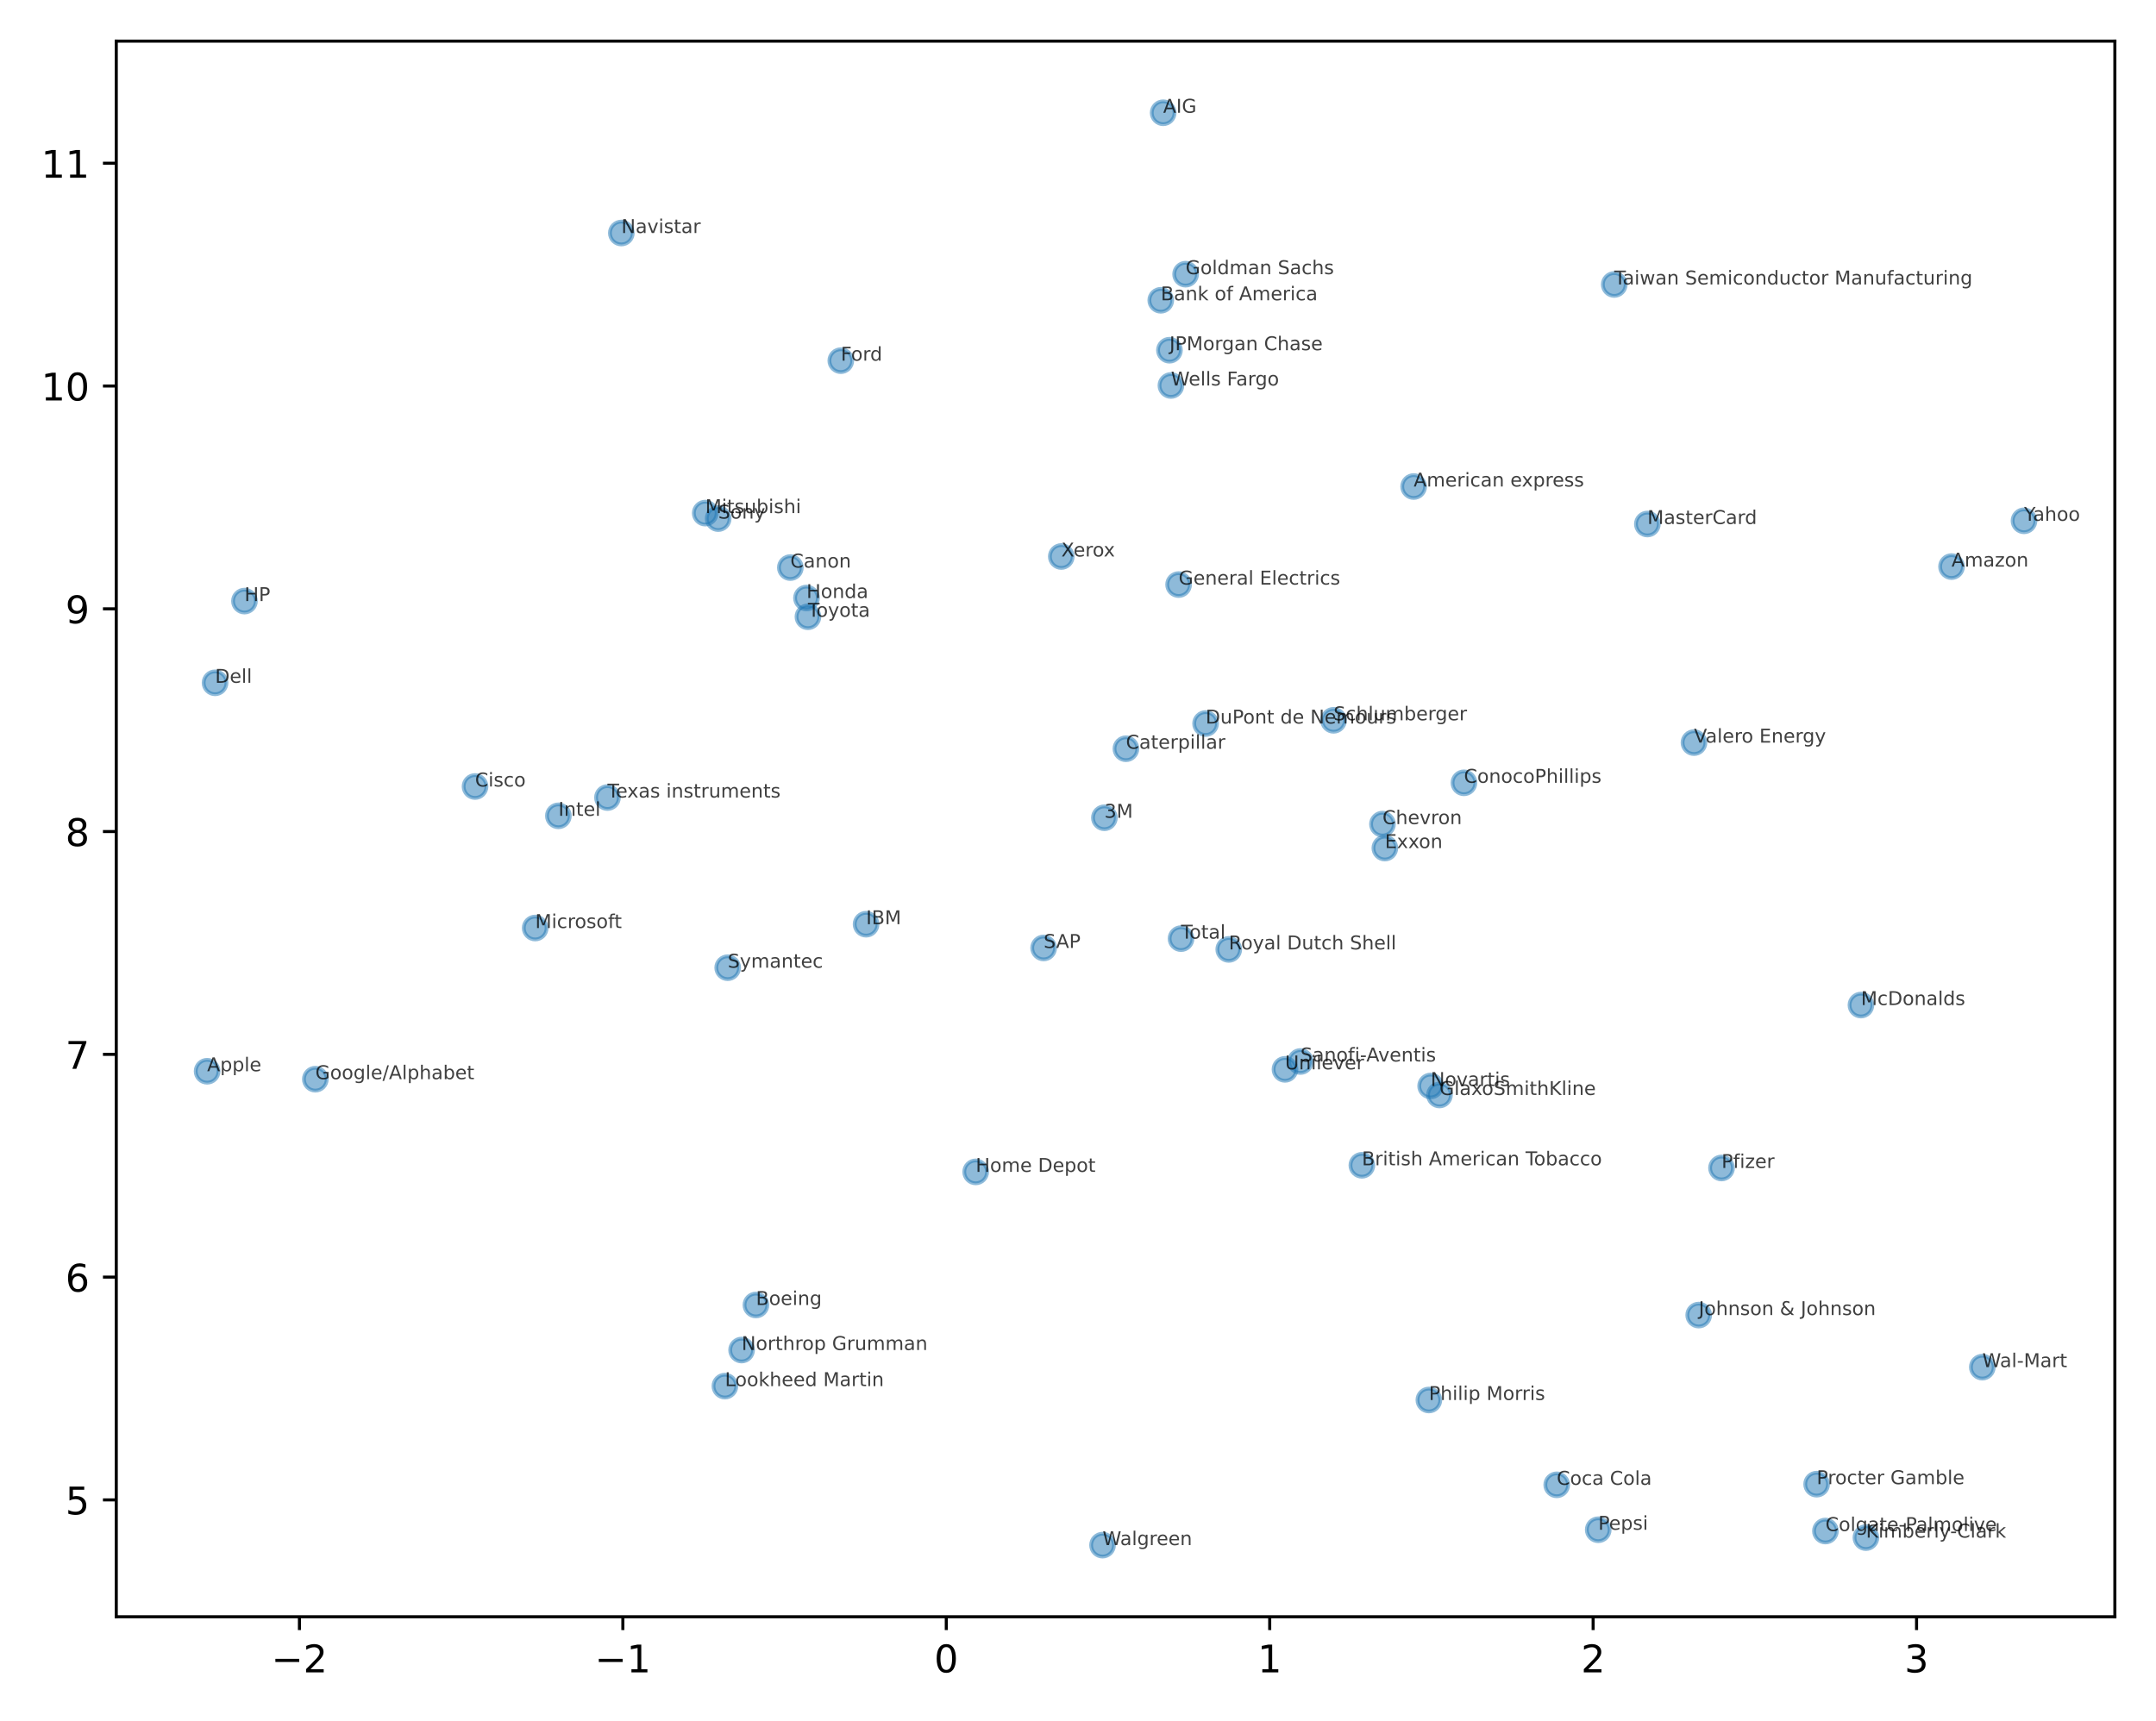 <?xml version="1.0" encoding="utf-8" standalone="no"?>
<!DOCTYPE svg PUBLIC "-//W3C//DTD SVG 1.1//EN"
  "http://www.w3.org/Graphics/SVG/1.1/DTD/svg11.dtd">
<!-- Created with matplotlib (https://matplotlib.org/) -->
<svg height="452pt" version="1.1" viewBox="0 0 566 452" width="566pt" xmlns="http://www.w3.org/2000/svg" xmlns:xlink="http://www.w3.org/1999/xlink">
 <defs>
  <style type="text/css">*{stroke-linecap:butt;stroke-linejoin:round;}</style>
 </defs>
 <g id="figure_1">
  <g id="patch_1">
   <path d="M 0 452 
L 566 452 
L 566 0 
L 0 0 
z
" style="fill:#ffffff;"/>
  </g>
  <g id="axes_1">
   <g id="patch_2">
    <path d="M 30.525 424.522 
L 555.2 424.522 
L 555.2 10.8 
L 30.525 10.8 
z
" style="fill:#ffffff;"/>
   </g>
   <g id="PathCollection_1">
    <defs>
     <path d="M 0 3 
C 0.796 3 1.559 2.684 2.121 2.121 
C 2.684 1.559 3 0.796 3 0 
C 3 -0.796 2.684 -1.559 2.121 -2.121 
C 1.559 -2.684 0.796 -3 0 -3 
C -0.796 -3 -1.559 -2.684 -2.121 -2.121 
C -2.684 -1.559 -3 -0.796 -3 0 
C -3 0.796 -2.684 1.559 -2.121 2.121 
C -1.559 2.684 -0.796 3 0 3 
z
" id="m59d82d8990" style="stroke:#1f77b4;stroke-opacity:0.5;"/>
    </defs>
    <g clip-path="url(#pdf5ad01ecf)">
     <use style="fill:#1f77b4;fill-opacity:0.5;stroke:#1f77b4;stroke-opacity:0.5;" x="54.374" xlink:href="#m59d82d8990" y="281.284"/>
     <use style="fill:#1f77b4;fill-opacity:0.5;stroke:#1f77b4;stroke-opacity:0.5;" x="305.362" xlink:href="#m59d82d8990" y="29.606"/>
     <use style="fill:#1f77b4;fill-opacity:0.5;stroke:#1f77b4;stroke-opacity:0.5;" x="512.322" xlink:href="#m59d82d8990" y="148.773"/>
     <use style="fill:#1f77b4;fill-opacity:0.5;stroke:#1f77b4;stroke-opacity:0.5;" x="371.117" xlink:href="#m59d82d8990" y="127.754"/>
     <use style="fill:#1f77b4;fill-opacity:0.5;stroke:#1f77b4;stroke-opacity:0.5;" x="198.451" xlink:href="#m59d82d8990" y="342.661"/>
     <use style="fill:#1f77b4;fill-opacity:0.5;stroke:#1f77b4;stroke-opacity:0.5;" x="304.729" xlink:href="#m59d82d8990" y="78.848"/>
     <use style="fill:#1f77b4;fill-opacity:0.5;stroke:#1f77b4;stroke-opacity:0.5;" x="357.523" xlink:href="#m59d82d8990" y="305.977"/>
     <use style="fill:#1f77b4;fill-opacity:0.5;stroke:#1f77b4;stroke-opacity:0.5;" x="207.483" xlink:href="#m59d82d8990" y="149.033"/>
     <use style="fill:#1f77b4;fill-opacity:0.5;stroke:#1f77b4;stroke-opacity:0.5;" x="295.581" xlink:href="#m59d82d8990" y="196.603"/>
     <use style="fill:#1f77b4;fill-opacity:0.5;stroke:#1f77b4;stroke-opacity:0.5;" x="479.217" xlink:href="#m59d82d8990" y="402.013"/>
     <use style="fill:#1f77b4;fill-opacity:0.5;stroke:#1f77b4;stroke-opacity:0.5;" x="384.319" xlink:href="#m59d82d8990" y="205.547"/>
     <use style="fill:#1f77b4;fill-opacity:0.5;stroke:#1f77b4;stroke-opacity:0.5;" x="124.712" xlink:href="#m59d82d8990" y="206.519"/>
     <use style="fill:#1f77b4;fill-opacity:0.5;stroke:#1f77b4;stroke-opacity:0.5;" x="362.929" xlink:href="#m59d82d8990" y="216.394"/>
     <use style="fill:#1f77b4;fill-opacity:0.5;stroke:#1f77b4;stroke-opacity:0.5;" x="316.494" xlink:href="#m59d82d8990" y="189.983"/>
     <use style="fill:#1f77b4;fill-opacity:0.5;stroke:#1f77b4;stroke-opacity:0.5;" x="56.461" xlink:href="#m59d82d8990" y="179.288"/>
     <use style="fill:#1f77b4;fill-opacity:0.5;stroke:#1f77b4;stroke-opacity:0.5;" x="220.732" xlink:href="#m59d82d8990" y="94.702"/>
     <use style="fill:#1f77b4;fill-opacity:0.5;stroke:#1f77b4;stroke-opacity:0.5;" x="309.412" xlink:href="#m59d82d8990" y="153.496"/>
     <use style="fill:#1f77b4;fill-opacity:0.5;stroke:#1f77b4;stroke-opacity:0.5;" x="82.784" xlink:href="#m59d82d8990" y="283.369"/>
     <use style="fill:#1f77b4;fill-opacity:0.5;stroke:#1f77b4;stroke-opacity:0.5;" x="311.251" xlink:href="#m59d82d8990" y="71.994"/>
     <use style="fill:#1f77b4;fill-opacity:0.5;stroke:#1f77b4;stroke-opacity:0.5;" x="377.896" xlink:href="#m59d82d8990" y="287.517"/>
     <use style="fill:#1f77b4;fill-opacity:0.5;stroke:#1f77b4;stroke-opacity:0.5;" x="256.14" xlink:href="#m59d82d8990" y="307.709"/>
     <use style="fill:#1f77b4;fill-opacity:0.5;stroke:#1f77b4;stroke-opacity:0.5;" x="211.721" xlink:href="#m59d82d8990" y="157.026"/>
     <use style="fill:#1f77b4;fill-opacity:0.5;stroke:#1f77b4;stroke-opacity:0.5;" x="64.177" xlink:href="#m59d82d8990" y="157.83"/>
     <use style="fill:#1f77b4;fill-opacity:0.5;stroke:#1f77b4;stroke-opacity:0.5;" x="227.37" xlink:href="#m59d82d8990" y="242.677"/>
     <use style="fill:#1f77b4;fill-opacity:0.5;stroke:#1f77b4;stroke-opacity:0.5;" x="146.587" xlink:href="#m59d82d8990" y="214.217"/>
     <use style="fill:#1f77b4;fill-opacity:0.5;stroke:#1f77b4;stroke-opacity:0.5;" x="445.951" xlink:href="#m59d82d8990" y="345.307"/>
     <use style="fill:#1f77b4;fill-opacity:0.5;stroke:#1f77b4;stroke-opacity:0.5;" x="307.009" xlink:href="#m59d82d8990" y="91.961"/>
     <use style="fill:#1f77b4;fill-opacity:0.5;stroke:#1f77b4;stroke-opacity:0.5;" x="489.849" xlink:href="#m59d82d8990" y="403.741"/>
     <use style="fill:#1f77b4;fill-opacity:0.5;stroke:#1f77b4;stroke-opacity:0.5;" x="408.677" xlink:href="#m59d82d8990" y="389.88"/>
     <use style="fill:#1f77b4;fill-opacity:0.5;stroke:#1f77b4;stroke-opacity:0.5;" x="190.309" xlink:href="#m59d82d8990" y="363.957"/>
     <use style="fill:#1f77b4;fill-opacity:0.5;stroke:#1f77b4;stroke-opacity:0.5;" x="432.476" xlink:href="#m59d82d8990" y="137.595"/>
     <use style="fill:#1f77b4;fill-opacity:0.5;stroke:#1f77b4;stroke-opacity:0.5;" x="488.544" xlink:href="#m59d82d8990" y="263.905"/>
     <use style="fill:#1f77b4;fill-opacity:0.5;stroke:#1f77b4;stroke-opacity:0.5;" x="289.929" xlink:href="#m59d82d8990" y="214.725"/>
     <use style="fill:#1f77b4;fill-opacity:0.5;stroke:#1f77b4;stroke-opacity:0.5;" x="140.498" xlink:href="#m59d82d8990" y="243.675"/>
     <use style="fill:#1f77b4;fill-opacity:0.5;stroke:#1f77b4;stroke-opacity:0.5;" x="185.145" xlink:href="#m59d82d8990" y="134.729"/>
     <use style="fill:#1f77b4;fill-opacity:0.5;stroke:#1f77b4;stroke-opacity:0.5;" x="163.116" xlink:href="#m59d82d8990" y="61.183"/>
     <use style="fill:#1f77b4;fill-opacity:0.5;stroke:#1f77b4;stroke-opacity:0.5;" x="194.687" xlink:href="#m59d82d8990" y="354.489"/>
     <use style="fill:#1f77b4;fill-opacity:0.5;stroke:#1f77b4;stroke-opacity:0.5;" x="375.575" xlink:href="#m59d82d8990" y="285.154"/>
     <use style="fill:#1f77b4;fill-opacity:0.5;stroke:#1f77b4;stroke-opacity:0.5;" x="419.575" xlink:href="#m59d82d8990" y="401.676"/>
     <use style="fill:#1f77b4;fill-opacity:0.5;stroke:#1f77b4;stroke-opacity:0.5;" x="451.94" xlink:href="#m59d82d8990" y="306.683"/>
     <use style="fill:#1f77b4;fill-opacity:0.5;stroke:#1f77b4;stroke-opacity:0.5;" x="476.909" xlink:href="#m59d82d8990" y="389.708"/>
     <use style="fill:#1f77b4;fill-opacity:0.5;stroke:#1f77b4;stroke-opacity:0.5;" x="375.115" xlink:href="#m59d82d8990" y="367.608"/>
     <use style="fill:#1f77b4;fill-opacity:0.5;stroke:#1f77b4;stroke-opacity:0.5;" x="322.577" xlink:href="#m59d82d8990" y="249.292"/>
     <use style="fill:#1f77b4;fill-opacity:0.5;stroke:#1f77b4;stroke-opacity:0.5;" x="273.979" xlink:href="#m59d82d8990" y="248.911"/>
     <use style="fill:#1f77b4;fill-opacity:0.5;stroke:#1f77b4;stroke-opacity:0.5;" x="350.087" xlink:href="#m59d82d8990" y="189.134"/>
     <use style="fill:#1f77b4;fill-opacity:0.5;stroke:#1f77b4;stroke-opacity:0.5;" x="188.54" xlink:href="#m59d82d8990" y="136.172"/>
     <use style="fill:#1f77b4;fill-opacity:0.5;stroke:#1f77b4;stroke-opacity:0.5;" x="341.392" xlink:href="#m59d82d8990" y="278.723"/>
     <use style="fill:#1f77b4;fill-opacity:0.5;stroke:#1f77b4;stroke-opacity:0.5;" x="191.038" xlink:href="#m59d82d8990" y="254.097"/>
     <use style="fill:#1f77b4;fill-opacity:0.5;stroke:#1f77b4;stroke-opacity:0.5;" x="212.104" xlink:href="#m59d82d8990" y="161.944"/>
     <use style="fill:#1f77b4;fill-opacity:0.5;stroke:#1f77b4;stroke-opacity:0.5;" x="310.05" xlink:href="#m59d82d8990" y="246.462"/>
     <use style="fill:#1f77b4;fill-opacity:0.5;stroke:#1f77b4;stroke-opacity:0.5;" x="423.779" xlink:href="#m59d82d8990" y="74.695"/>
     <use style="fill:#1f77b4;fill-opacity:0.5;stroke:#1f77b4;stroke-opacity:0.5;" x="159.475" xlink:href="#m59d82d8990" y="209.417"/>
     <use style="fill:#1f77b4;fill-opacity:0.5;stroke:#1f77b4;stroke-opacity:0.5;" x="337.342" xlink:href="#m59d82d8990" y="280.784"/>
     <use style="fill:#1f77b4;fill-opacity:0.5;stroke:#1f77b4;stroke-opacity:0.5;" x="444.711" xlink:href="#m59d82d8990" y="194.993"/>
     <use style="fill:#1f77b4;fill-opacity:0.5;stroke:#1f77b4;stroke-opacity:0.5;" x="289.445" xlink:href="#m59d82d8990" y="405.716"/>
     <use style="fill:#1f77b4;fill-opacity:0.5;stroke:#1f77b4;stroke-opacity:0.5;" x="307.396" xlink:href="#m59d82d8990" y="101.218"/>
     <use style="fill:#1f77b4;fill-opacity:0.5;stroke:#1f77b4;stroke-opacity:0.5;" x="520.405" xlink:href="#m59d82d8990" y="358.976"/>
     <use style="fill:#1f77b4;fill-opacity:0.5;stroke:#1f77b4;stroke-opacity:0.5;" x="363.559" xlink:href="#m59d82d8990" y="222.684"/>
     <use style="fill:#1f77b4;fill-opacity:0.5;stroke:#1f77b4;stroke-opacity:0.5;" x="278.614" xlink:href="#m59d82d8990" y="146.123"/>
     <use style="fill:#1f77b4;fill-opacity:0.5;stroke:#1f77b4;stroke-opacity:0.5;" x="531.351" xlink:href="#m59d82d8990" y="136.751"/>
    </g>
   </g>
   <g id="matplotlib.axis_1">
    <g id="xtick_1">
     <g id="line2d_1">
      <defs>
       <path d="M 0 0 
L 0 3.5 
" id="m71fa511c51" style="stroke:#000000;stroke-width:0.8;"/>
      </defs>
      <g>
       <use style="stroke:#000000;stroke-width:0.8;" x="78.607" xlink:href="#m71fa511c51" y="424.522"/>
      </g>
     </g>
     <g id="text_1">
      <!-- −2 -->
      <g transform="translate(71.236 439.12)scale(0.1 -0.1)">
       <defs>
        <path d="M 10.594 35.5 
L 73.188 35.5 
L 73.188 27.203 
L 10.594 27.203 
z
" id="DejaVuSans-8722"/>
        <path d="M 19.188 8.297 
L 53.609 8.297 
L 53.609 0 
L 7.328 0 
L 7.328 8.297 
Q 12.938 14.109 22.625 23.891 
Q 32.328 33.688 34.812 36.531 
Q 39.547 41.844 41.422 45.531 
Q 43.312 49.219 43.312 52.781 
Q 43.312 58.594 39.234 62.25 
Q 35.156 65.922 28.609 65.922 
Q 23.969 65.922 18.812 64.312 
Q 13.672 62.703 7.812 59.422 
L 7.812 69.391 
Q 13.766 71.781 18.938 73 
Q 24.125 74.219 28.422 74.219 
Q 39.75 74.219 46.484 68.547 
Q 53.219 62.891 53.219 53.422 
Q 53.219 48.922 51.531 44.891 
Q 49.859 40.875 45.406 35.406 
Q 44.188 33.984 37.641 27.219 
Q 31.109 20.453 19.188 8.297 
z
" id="DejaVuSans-50"/>
       </defs>
       <use xlink:href="#DejaVuSans-8722"/>
       <use x="83.789" xlink:href="#DejaVuSans-50"/>
      </g>
     </g>
    </g>
    <g id="xtick_2">
     <g id="line2d_2">
      <g>
       <use style="stroke:#000000;stroke-width:0.8;" x="163.514" xlink:href="#m71fa511c51" y="424.522"/>
      </g>
     </g>
     <g id="text_2">
      <!-- −1 -->
      <g transform="translate(156.143 439.12)scale(0.1 -0.1)">
       <defs>
        <path d="M 12.406 8.297 
L 28.516 8.297 
L 28.516 63.922 
L 10.984 60.406 
L 10.984 69.391 
L 28.422 72.906 
L 38.281 72.906 
L 38.281 8.297 
L 54.391 8.297 
L 54.391 0 
L 12.406 0 
z
" id="DejaVuSans-49"/>
       </defs>
       <use xlink:href="#DejaVuSans-8722"/>
       <use x="83.789" xlink:href="#DejaVuSans-49"/>
      </g>
     </g>
    </g>
    <g id="xtick_3">
     <g id="line2d_3">
      <g>
       <use style="stroke:#000000;stroke-width:0.8;" x="248.421" xlink:href="#m71fa511c51" y="424.522"/>
      </g>
     </g>
     <g id="text_3">
      <!-- 0 -->
      <g transform="translate(245.24 439.12)scale(0.1 -0.1)">
       <defs>
        <path d="M 31.781 66.406 
Q 24.172 66.406 20.328 58.906 
Q 16.5 51.422 16.5 36.375 
Q 16.5 21.391 20.328 13.891 
Q 24.172 6.391 31.781 6.391 
Q 39.453 6.391 43.281 13.891 
Q 47.125 21.391 47.125 36.375 
Q 47.125 51.422 43.281 58.906 
Q 39.453 66.406 31.781 66.406 
z
M 31.781 74.219 
Q 44.047 74.219 50.516 64.516 
Q 56.984 54.828 56.984 36.375 
Q 56.984 17.969 50.516 8.266 
Q 44.047 -1.422 31.781 -1.422 
Q 19.531 -1.422 13.062 8.266 
Q 6.594 17.969 6.594 36.375 
Q 6.594 54.828 13.062 64.516 
Q 19.531 74.219 31.781 74.219 
z
" id="DejaVuSans-48"/>
       </defs>
       <use xlink:href="#DejaVuSans-48"/>
      </g>
     </g>
    </g>
    <g id="xtick_4">
     <g id="line2d_4">
      <g>
       <use style="stroke:#000000;stroke-width:0.8;" x="333.328" xlink:href="#m71fa511c51" y="424.522"/>
      </g>
     </g>
     <g id="text_4">
      <!-- 1 -->
      <g transform="translate(330.147 439.12)scale(0.1 -0.1)">
       <use xlink:href="#DejaVuSans-49"/>
      </g>
     </g>
    </g>
    <g id="xtick_5">
     <g id="line2d_5">
      <g>
       <use style="stroke:#000000;stroke-width:0.8;" x="418.235" xlink:href="#m71fa511c51" y="424.522"/>
      </g>
     </g>
     <g id="text_5">
      <!-- 2 -->
      <g transform="translate(415.053 439.12)scale(0.1 -0.1)">
       <use xlink:href="#DejaVuSans-50"/>
      </g>
     </g>
    </g>
    <g id="xtick_6">
     <g id="line2d_6">
      <g>
       <use style="stroke:#000000;stroke-width:0.8;" x="503.141" xlink:href="#m71fa511c51" y="424.522"/>
      </g>
     </g>
     <g id="text_6">
      <!-- 3 -->
      <g transform="translate(499.96 439.12)scale(0.1 -0.1)">
       <defs>
        <path d="M 40.578 39.312 
Q 47.656 37.797 51.625 33 
Q 55.609 28.219 55.609 21.188 
Q 55.609 10.406 48.188 4.484 
Q 40.766 -1.422 27.094 -1.422 
Q 22.516 -1.422 17.656 -0.516 
Q 12.797 0.391 7.625 2.203 
L 7.625 11.719 
Q 11.719 9.328 16.594 8.109 
Q 21.484 6.891 26.812 6.891 
Q 36.078 6.891 40.938 10.547 
Q 45.797 14.203 45.797 21.188 
Q 45.797 27.641 41.281 31.266 
Q 36.766 34.906 28.719 34.906 
L 20.219 34.906 
L 20.219 43.016 
L 29.109 43.016 
Q 36.375 43.016 40.234 45.922 
Q 44.094 48.828 44.094 54.297 
Q 44.094 59.906 40.109 62.906 
Q 36.141 65.922 28.719 65.922 
Q 24.656 65.922 20.016 65.031 
Q 15.375 64.156 9.812 62.312 
L 9.812 71.094 
Q 15.438 72.656 20.344 73.438 
Q 25.25 74.219 29.594 74.219 
Q 40.828 74.219 47.359 69.109 
Q 53.906 64.016 53.906 55.328 
Q 53.906 49.266 50.438 45.094 
Q 46.969 40.922 40.578 39.312 
z
" id="DejaVuSans-51"/>
       </defs>
       <use xlink:href="#DejaVuSans-51"/>
      </g>
     </g>
    </g>
   </g>
   <g id="matplotlib.axis_2">
    <g id="ytick_1">
     <g id="line2d_7">
      <defs>
       <path d="M 0 0 
L -3.5 0 
" id="m795ea07691" style="stroke:#000000;stroke-width:0.8;"/>
      </defs>
      <g>
       <use style="stroke:#000000;stroke-width:0.8;" x="30.525" xlink:href="#m795ea07691" y="393.838"/>
      </g>
     </g>
     <g id="text_7">
      <!-- 5 -->
      <g transform="translate(17.163 397.637)scale(0.1 -0.1)">
       <defs>
        <path d="M 10.797 72.906 
L 49.516 72.906 
L 49.516 64.594 
L 19.828 64.594 
L 19.828 46.734 
Q 21.969 47.469 24.109 47.828 
Q 26.266 48.188 28.422 48.188 
Q 40.625 48.188 47.75 41.5 
Q 54.891 34.812 54.891 23.391 
Q 54.891 11.625 47.562 5.094 
Q 40.234 -1.422 26.906 -1.422 
Q 22.312 -1.422 17.547 -0.641 
Q 12.797 0.141 7.719 1.703 
L 7.719 11.625 
Q 12.109 9.234 16.797 8.062 
Q 21.484 6.891 26.703 6.891 
Q 35.156 6.891 40.078 11.328 
Q 45.016 15.766 45.016 23.391 
Q 45.016 31 40.078 35.438 
Q 35.156 39.891 26.703 39.891 
Q 22.75 39.891 18.812 39.016 
Q 14.891 38.141 10.797 36.281 
z
" id="DejaVuSans-53"/>
       </defs>
       <use xlink:href="#DejaVuSans-53"/>
      </g>
     </g>
    </g>
    <g id="ytick_2">
     <g id="line2d_8">
      <g>
       <use style="stroke:#000000;stroke-width:0.8;" x="30.525" xlink:href="#m795ea07691" y="335.342"/>
      </g>
     </g>
     <g id="text_8">
      <!-- 6 -->
      <g transform="translate(17.163 339.141)scale(0.1 -0.1)">
       <defs>
        <path d="M 33.016 40.375 
Q 26.375 40.375 22.484 35.828 
Q 18.609 31.297 18.609 23.391 
Q 18.609 15.531 22.484 10.953 
Q 26.375 6.391 33.016 6.391 
Q 39.656 6.391 43.531 10.953 
Q 47.406 15.531 47.406 23.391 
Q 47.406 31.297 43.531 35.828 
Q 39.656 40.375 33.016 40.375 
z
M 52.594 71.297 
L 52.594 62.312 
Q 48.875 64.062 45.094 64.984 
Q 41.312 65.922 37.594 65.922 
Q 27.828 65.922 22.672 59.328 
Q 17.531 52.734 16.797 39.406 
Q 19.672 43.656 24.016 45.922 
Q 28.375 48.188 33.594 48.188 
Q 44.578 48.188 50.953 41.516 
Q 57.328 34.859 57.328 23.391 
Q 57.328 12.156 50.688 5.359 
Q 44.047 -1.422 33.016 -1.422 
Q 20.359 -1.422 13.672 8.266 
Q 6.984 17.969 6.984 36.375 
Q 6.984 53.656 15.188 63.938 
Q 23.391 74.219 37.203 74.219 
Q 40.922 74.219 44.703 73.484 
Q 48.484 72.75 52.594 71.297 
z
" id="DejaVuSans-54"/>
       </defs>
       <use xlink:href="#DejaVuSans-54"/>
      </g>
     </g>
    </g>
    <g id="ytick_3">
     <g id="line2d_9">
      <g>
       <use style="stroke:#000000;stroke-width:0.8;" x="30.525" xlink:href="#m795ea07691" y="276.846"/>
      </g>
     </g>
     <g id="text_9">
      <!-- 7 -->
      <g transform="translate(17.163 280.646)scale(0.1 -0.1)">
       <defs>
        <path d="M 8.203 72.906 
L 55.078 72.906 
L 55.078 68.703 
L 28.609 0 
L 18.312 0 
L 43.219 64.594 
L 8.203 64.594 
z
" id="DejaVuSans-55"/>
       </defs>
       <use xlink:href="#DejaVuSans-55"/>
      </g>
     </g>
    </g>
    <g id="ytick_4">
     <g id="line2d_10">
      <g>
       <use style="stroke:#000000;stroke-width:0.8;" x="30.525" xlink:href="#m795ea07691" y="218.351"/>
      </g>
     </g>
     <g id="text_10">
      <!-- 8 -->
      <g transform="translate(17.163 222.15)scale(0.1 -0.1)">
       <defs>
        <path d="M 31.781 34.625 
Q 24.75 34.625 20.719 30.859 
Q 16.703 27.094 16.703 20.516 
Q 16.703 13.922 20.719 10.156 
Q 24.75 6.391 31.781 6.391 
Q 38.812 6.391 42.859 10.172 
Q 46.922 13.969 46.922 20.516 
Q 46.922 27.094 42.891 30.859 
Q 38.875 34.625 31.781 34.625 
z
M 21.922 38.812 
Q 15.578 40.375 12.031 44.719 
Q 8.5 49.078 8.5 55.328 
Q 8.5 64.062 14.719 69.141 
Q 20.953 74.219 31.781 74.219 
Q 42.672 74.219 48.875 69.141 
Q 55.078 64.062 55.078 55.328 
Q 55.078 49.078 51.531 44.719 
Q 48 40.375 41.703 38.812 
Q 48.828 37.156 52.797 32.312 
Q 56.781 27.484 56.781 20.516 
Q 56.781 9.906 50.312 4.234 
Q 43.844 -1.422 31.781 -1.422 
Q 19.734 -1.422 13.25 4.234 
Q 6.781 9.906 6.781 20.516 
Q 6.781 27.484 10.781 32.312 
Q 14.797 37.156 21.922 38.812 
z
M 18.312 54.391 
Q 18.312 48.734 21.844 45.562 
Q 25.391 42.391 31.781 42.391 
Q 38.141 42.391 41.719 45.562 
Q 45.312 48.734 45.312 54.391 
Q 45.312 60.062 41.719 63.234 
Q 38.141 66.406 31.781 66.406 
Q 25.391 66.406 21.844 63.234 
Q 18.312 60.062 18.312 54.391 
z
" id="DejaVuSans-56"/>
       </defs>
       <use xlink:href="#DejaVuSans-56"/>
      </g>
     </g>
    </g>
    <g id="ytick_5">
     <g id="line2d_11">
      <g>
       <use style="stroke:#000000;stroke-width:0.8;" x="30.525" xlink:href="#m795ea07691" y="159.855"/>
      </g>
     </g>
     <g id="text_11">
      <!-- 9 -->
      <g transform="translate(17.163 163.654)scale(0.1 -0.1)">
       <defs>
        <path d="M 10.984 1.516 
L 10.984 10.5 
Q 14.703 8.734 18.5 7.812 
Q 22.312 6.891 25.984 6.891 
Q 35.75 6.891 40.891 13.453 
Q 46.047 20.016 46.781 33.406 
Q 43.953 29.203 39.594 26.953 
Q 35.25 24.703 29.984 24.703 
Q 19.047 24.703 12.672 31.312 
Q 6.297 37.938 6.297 49.422 
Q 6.297 60.641 12.938 67.422 
Q 19.578 74.219 30.609 74.219 
Q 43.266 74.219 49.922 64.516 
Q 56.594 54.828 56.594 36.375 
Q 56.594 19.141 48.406 8.859 
Q 40.234 -1.422 26.422 -1.422 
Q 22.703 -1.422 18.891 -0.688 
Q 15.094 0.047 10.984 1.516 
z
M 30.609 32.422 
Q 37.25 32.422 41.125 36.953 
Q 45.016 41.5 45.016 49.422 
Q 45.016 57.281 41.125 61.844 
Q 37.25 66.406 30.609 66.406 
Q 23.969 66.406 20.094 61.844 
Q 16.219 57.281 16.219 49.422 
Q 16.219 41.5 20.094 36.953 
Q 23.969 32.422 30.609 32.422 
z
" id="DejaVuSans-57"/>
       </defs>
       <use xlink:href="#DejaVuSans-57"/>
      </g>
     </g>
    </g>
    <g id="ytick_6">
     <g id="line2d_12">
      <g>
       <use style="stroke:#000000;stroke-width:0.8;" x="30.525" xlink:href="#m795ea07691" y="101.359"/>
      </g>
     </g>
     <g id="text_12">
      <!-- 10 -->
      <g transform="translate(10.8 105.159)scale(0.1 -0.1)">
       <use xlink:href="#DejaVuSans-49"/>
       <use x="63.623" xlink:href="#DejaVuSans-48"/>
      </g>
     </g>
    </g>
    <g id="ytick_7">
     <g id="line2d_13">
      <g>
       <use style="stroke:#000000;stroke-width:0.8;" x="30.525" xlink:href="#m795ea07691" y="42.864"/>
      </g>
     </g>
     <g id="text_13">
      <!-- 11 -->
      <g transform="translate(10.8 46.663)scale(0.1 -0.1)">
       <use xlink:href="#DejaVuSans-49"/>
       <use x="63.623" xlink:href="#DejaVuSans-49"/>
      </g>
     </g>
    </g>
   </g>
   <g id="patch_3">
    <path d="M 30.525 424.522 
L 30.525 10.8 
" style="fill:none;stroke:#000000;stroke-linecap:square;stroke-linejoin:miter;stroke-width:0.8;"/>
   </g>
   <g id="patch_4">
    <path d="M 555.2 424.522 
L 555.2 10.8 
" style="fill:none;stroke:#000000;stroke-linecap:square;stroke-linejoin:miter;stroke-width:0.8;"/>
   </g>
   <g id="patch_5">
    <path d="M 30.525 424.522 
L 555.2 424.522 
" style="fill:none;stroke:#000000;stroke-linecap:square;stroke-linejoin:miter;stroke-width:0.8;"/>
   </g>
   <g id="patch_6">
    <path d="M 30.525 10.8 
L 555.2 10.8 
" style="fill:none;stroke:#000000;stroke-linecap:square;stroke-linejoin:miter;stroke-width:0.8;"/>
   </g>
   <g id="text_14">
    <!-- Apple -->
    <g style="opacity:0.75;" transform="translate(54.374 281.284)scale(0.05 -0.05)">
     <defs>
      <path d="M 34.188 63.188 
L 20.797 26.906 
L 47.609 26.906 
z
M 28.609 72.906 
L 39.797 72.906 
L 67.578 0 
L 57.328 0 
L 50.688 18.703 
L 17.828 18.703 
L 11.188 0 
L 0.781 0 
z
" id="DejaVuSans-65"/>
      <path d="M 18.109 8.203 
L 18.109 -20.797 
L 9.078 -20.797 
L 9.078 54.688 
L 18.109 54.688 
L 18.109 46.391 
Q 20.953 51.266 25.266 53.625 
Q 29.594 56 35.594 56 
Q 45.562 56 51.781 48.094 
Q 58.016 40.188 58.016 27.297 
Q 58.016 14.406 51.781 6.484 
Q 45.562 -1.422 35.594 -1.422 
Q 29.594 -1.422 25.266 0.953 
Q 20.953 3.328 18.109 8.203 
z
M 48.688 27.297 
Q 48.688 37.203 44.609 42.844 
Q 40.531 48.484 33.406 48.484 
Q 26.266 48.484 22.188 42.844 
Q 18.109 37.203 18.109 27.297 
Q 18.109 17.391 22.188 11.75 
Q 26.266 6.109 33.406 6.109 
Q 40.531 6.109 44.609 11.75 
Q 48.688 17.391 48.688 27.297 
z
" id="DejaVuSans-112"/>
      <path d="M 9.422 75.984 
L 18.406 75.984 
L 18.406 0 
L 9.422 0 
z
" id="DejaVuSans-108"/>
      <path d="M 56.203 29.594 
L 56.203 25.203 
L 14.891 25.203 
Q 15.484 15.922 20.484 11.062 
Q 25.484 6.203 34.422 6.203 
Q 39.594 6.203 44.453 7.469 
Q 49.312 8.734 54.109 11.281 
L 54.109 2.781 
Q 49.266 0.734 44.188 -0.344 
Q 39.109 -1.422 33.891 -1.422 
Q 20.797 -1.422 13.156 6.188 
Q 5.516 13.812 5.516 26.812 
Q 5.516 40.234 12.766 48.109 
Q 20.016 56 32.328 56 
Q 43.359 56 49.781 48.891 
Q 56.203 41.797 56.203 29.594 
z
M 47.219 32.234 
Q 47.125 39.594 43.094 43.984 
Q 39.062 48.391 32.422 48.391 
Q 24.906 48.391 20.391 44.141 
Q 15.875 39.891 15.188 32.172 
z
" id="DejaVuSans-101"/>
     </defs>
     <use xlink:href="#DejaVuSans-65"/>
     <use x="68.408" xlink:href="#DejaVuSans-112"/>
     <use x="131.885" xlink:href="#DejaVuSans-112"/>
     <use x="195.361" xlink:href="#DejaVuSans-108"/>
     <use x="223.145" xlink:href="#DejaVuSans-101"/>
    </g>
   </g>
   <g id="text_15">
    <!-- AIG -->
    <g style="opacity:0.75;" transform="translate(305.362 29.606)scale(0.05 -0.05)">
     <defs>
      <path d="M 9.812 72.906 
L 19.672 72.906 
L 19.672 0 
L 9.812 0 
z
" id="DejaVuSans-73"/>
      <path d="M 59.516 10.406 
L 59.516 29.984 
L 43.406 29.984 
L 43.406 38.094 
L 69.281 38.094 
L 69.281 6.781 
Q 63.578 2.734 56.688 0.656 
Q 49.812 -1.422 42 -1.422 
Q 24.906 -1.422 15.25 8.562 
Q 5.609 18.562 5.609 36.375 
Q 5.609 54.25 15.25 64.234 
Q 24.906 74.219 42 74.219 
Q 49.125 74.219 55.547 72.453 
Q 61.969 70.703 67.391 67.281 
L 67.391 56.781 
Q 61.922 61.422 55.766 63.766 
Q 49.609 66.109 42.828 66.109 
Q 29.438 66.109 22.719 58.641 
Q 16.016 51.172 16.016 36.375 
Q 16.016 21.625 22.719 14.156 
Q 29.438 6.688 42.828 6.688 
Q 48.047 6.688 52.141 7.594 
Q 56.25 8.5 59.516 10.406 
z
" id="DejaVuSans-71"/>
     </defs>
     <use xlink:href="#DejaVuSans-65"/>
     <use x="68.408" xlink:href="#DejaVuSans-73"/>
     <use x="97.9" xlink:href="#DejaVuSans-71"/>
    </g>
   </g>
   <g id="text_16">
    <!-- Amazon -->
    <g style="opacity:0.75;" transform="translate(512.322 148.773)scale(0.05 -0.05)">
     <defs>
      <path d="M 52 44.188 
Q 55.375 50.25 60.062 53.125 
Q 64.75 56 71.094 56 
Q 79.641 56 84.281 50.016 
Q 88.922 44.047 88.922 33.016 
L 88.922 0 
L 79.891 0 
L 79.891 32.719 
Q 79.891 40.578 77.094 44.375 
Q 74.312 48.188 68.609 48.188 
Q 61.625 48.188 57.562 43.547 
Q 53.516 38.922 53.516 30.906 
L 53.516 0 
L 44.484 0 
L 44.484 32.719 
Q 44.484 40.625 41.703 44.406 
Q 38.922 48.188 33.109 48.188 
Q 26.219 48.188 22.156 43.531 
Q 18.109 38.875 18.109 30.906 
L 18.109 0 
L 9.078 0 
L 9.078 54.688 
L 18.109 54.688 
L 18.109 46.188 
Q 21.188 51.219 25.484 53.609 
Q 29.781 56 35.688 56 
Q 41.656 56 45.828 52.969 
Q 50 49.953 52 44.188 
z
" id="DejaVuSans-109"/>
      <path d="M 34.281 27.484 
Q 23.391 27.484 19.188 25 
Q 14.984 22.516 14.984 16.5 
Q 14.984 11.719 18.141 8.906 
Q 21.297 6.109 26.703 6.109 
Q 34.188 6.109 38.703 11.406 
Q 43.219 16.703 43.219 25.484 
L 43.219 27.484 
z
M 52.203 31.203 
L 52.203 0 
L 43.219 0 
L 43.219 8.297 
Q 40.141 3.328 35.547 0.953 
Q 30.953 -1.422 24.312 -1.422 
Q 15.922 -1.422 10.953 3.297 
Q 6 8.016 6 15.922 
Q 6 25.141 12.172 29.828 
Q 18.359 34.516 30.609 34.516 
L 43.219 34.516 
L 43.219 35.406 
Q 43.219 41.609 39.141 45 
Q 35.062 48.391 27.688 48.391 
Q 23 48.391 18.547 47.266 
Q 14.109 46.141 10.016 43.891 
L 10.016 52.203 
Q 14.938 54.109 19.578 55.047 
Q 24.219 56 28.609 56 
Q 40.484 56 46.344 49.844 
Q 52.203 43.703 52.203 31.203 
z
" id="DejaVuSans-97"/>
      <path d="M 5.516 54.688 
L 48.188 54.688 
L 48.188 46.484 
L 14.406 7.172 
L 48.188 7.172 
L 48.188 0 
L 4.297 0 
L 4.297 8.203 
L 38.094 47.516 
L 5.516 47.516 
z
" id="DejaVuSans-122"/>
      <path d="M 30.609 48.391 
Q 23.391 48.391 19.188 42.75 
Q 14.984 37.109 14.984 27.297 
Q 14.984 17.484 19.156 11.844 
Q 23.344 6.203 30.609 6.203 
Q 37.797 6.203 41.984 11.859 
Q 46.188 17.531 46.188 27.297 
Q 46.188 37.016 41.984 42.703 
Q 37.797 48.391 30.609 48.391 
z
M 30.609 56 
Q 42.328 56 49.016 48.375 
Q 55.719 40.766 55.719 27.297 
Q 55.719 13.875 49.016 6.219 
Q 42.328 -1.422 30.609 -1.422 
Q 18.844 -1.422 12.172 6.219 
Q 5.516 13.875 5.516 27.297 
Q 5.516 40.766 12.172 48.375 
Q 18.844 56 30.609 56 
z
" id="DejaVuSans-111"/>
      <path d="M 54.891 33.016 
L 54.891 0 
L 45.906 0 
L 45.906 32.719 
Q 45.906 40.484 42.875 44.328 
Q 39.844 48.188 33.797 48.188 
Q 26.516 48.188 22.312 43.547 
Q 18.109 38.922 18.109 30.906 
L 18.109 0 
L 9.078 0 
L 9.078 54.688 
L 18.109 54.688 
L 18.109 46.188 
Q 21.344 51.125 25.703 53.562 
Q 30.078 56 35.797 56 
Q 45.219 56 50.047 50.172 
Q 54.891 44.344 54.891 33.016 
z
" id="DejaVuSans-110"/>
     </defs>
     <use xlink:href="#DejaVuSans-65"/>
     <use x="68.408" xlink:href="#DejaVuSans-109"/>
     <use x="165.82" xlink:href="#DejaVuSans-97"/>
     <use x="227.1" xlink:href="#DejaVuSans-122"/>
     <use x="279.59" xlink:href="#DejaVuSans-111"/>
     <use x="340.771" xlink:href="#DejaVuSans-110"/>
    </g>
   </g>
   <g id="text_17">
    <!-- American express -->
    <g style="opacity:0.75;" transform="translate(371.117 127.754)scale(0.05 -0.05)">
     <defs>
      <path d="M 41.109 46.297 
Q 39.594 47.172 37.812 47.578 
Q 36.031 48 33.891 48 
Q 26.266 48 22.188 43.047 
Q 18.109 38.094 18.109 28.812 
L 18.109 0 
L 9.078 0 
L 9.078 54.688 
L 18.109 54.688 
L 18.109 46.188 
Q 20.953 51.172 25.484 53.578 
Q 30.031 56 36.531 56 
Q 37.453 56 38.578 55.875 
Q 39.703 55.766 41.062 55.516 
z
" id="DejaVuSans-114"/>
      <path d="M 9.422 54.688 
L 18.406 54.688 
L 18.406 0 
L 9.422 0 
z
M 9.422 75.984 
L 18.406 75.984 
L 18.406 64.594 
L 9.422 64.594 
z
" id="DejaVuSans-105"/>
      <path d="M 48.781 52.594 
L 48.781 44.188 
Q 44.969 46.297 41.141 47.344 
Q 37.312 48.391 33.406 48.391 
Q 24.656 48.391 19.812 42.844 
Q 14.984 37.312 14.984 27.297 
Q 14.984 17.281 19.812 11.734 
Q 24.656 6.203 33.406 6.203 
Q 37.312 6.203 41.141 7.25 
Q 44.969 8.297 48.781 10.406 
L 48.781 2.094 
Q 45.016 0.344 40.984 -0.531 
Q 36.969 -1.422 32.422 -1.422 
Q 20.062 -1.422 12.781 6.344 
Q 5.516 14.109 5.516 27.297 
Q 5.516 40.672 12.859 48.328 
Q 20.219 56 33.016 56 
Q 37.156 56 41.109 55.141 
Q 45.062 54.297 48.781 52.594 
z
" id="DejaVuSans-99"/>
      <path id="DejaVuSans-32"/>
      <path d="M 54.891 54.688 
L 35.109 28.078 
L 55.906 0 
L 45.312 0 
L 29.391 21.484 
L 13.484 0 
L 2.875 0 
L 24.125 28.609 
L 4.688 54.688 
L 15.281 54.688 
L 29.781 35.203 
L 44.281 54.688 
z
" id="DejaVuSans-120"/>
      <path d="M 44.281 53.078 
L 44.281 44.578 
Q 40.484 46.531 36.375 47.5 
Q 32.281 48.484 27.875 48.484 
Q 21.188 48.484 17.844 46.438 
Q 14.5 44.391 14.5 40.281 
Q 14.5 37.156 16.891 35.375 
Q 19.281 33.594 26.516 31.984 
L 29.594 31.297 
Q 39.156 29.25 43.188 25.516 
Q 47.219 21.781 47.219 15.094 
Q 47.219 7.469 41.188 3.016 
Q 35.156 -1.422 24.609 -1.422 
Q 20.219 -1.422 15.453 -0.562 
Q 10.688 0.297 5.422 2 
L 5.422 11.281 
Q 10.406 8.688 15.234 7.391 
Q 20.062 6.109 24.812 6.109 
Q 31.156 6.109 34.562 8.281 
Q 37.984 10.453 37.984 14.406 
Q 37.984 18.062 35.516 20.016 
Q 33.062 21.969 24.703 23.781 
L 21.578 24.516 
Q 13.234 26.266 9.516 29.906 
Q 5.812 33.547 5.812 39.891 
Q 5.812 47.609 11.281 51.797 
Q 16.75 56 26.812 56 
Q 31.781 56 36.172 55.266 
Q 40.578 54.547 44.281 53.078 
z
" id="DejaVuSans-115"/>
     </defs>
     <use xlink:href="#DejaVuSans-65"/>
     <use x="68.408" xlink:href="#DejaVuSans-109"/>
     <use x="165.82" xlink:href="#DejaVuSans-101"/>
     <use x="227.344" xlink:href="#DejaVuSans-114"/>
     <use x="268.457" xlink:href="#DejaVuSans-105"/>
     <use x="296.24" xlink:href="#DejaVuSans-99"/>
     <use x="351.221" xlink:href="#DejaVuSans-97"/>
     <use x="412.5" xlink:href="#DejaVuSans-110"/>
     <use x="475.879" xlink:href="#DejaVuSans-32"/>
     <use x="507.666" xlink:href="#DejaVuSans-101"/>
     <use x="567.439" xlink:href="#DejaVuSans-120"/>
     <use x="626.619" xlink:href="#DejaVuSans-112"/>
     <use x="690.096" xlink:href="#DejaVuSans-114"/>
     <use x="728.959" xlink:href="#DejaVuSans-101"/>
     <use x="790.482" xlink:href="#DejaVuSans-115"/>
     <use x="842.582" xlink:href="#DejaVuSans-115"/>
    </g>
   </g>
   <g id="text_18">
    <!-- Boeing -->
    <g style="opacity:0.75;" transform="translate(198.451 342.661)scale(0.05 -0.05)">
     <defs>
      <path d="M 19.672 34.812 
L 19.672 8.109 
L 35.5 8.109 
Q 43.453 8.109 47.281 11.406 
Q 51.125 14.703 51.125 21.484 
Q 51.125 28.328 47.281 31.562 
Q 43.453 34.812 35.5 34.812 
z
M 19.672 64.797 
L 19.672 42.828 
L 34.281 42.828 
Q 41.5 42.828 45.031 45.531 
Q 48.578 48.25 48.578 53.812 
Q 48.578 59.328 45.031 62.062 
Q 41.5 64.797 34.281 64.797 
z
M 9.812 72.906 
L 35.016 72.906 
Q 46.297 72.906 52.391 68.219 
Q 58.5 63.531 58.5 54.891 
Q 58.5 48.188 55.375 44.234 
Q 52.25 40.281 46.188 39.312 
Q 53.469 37.75 57.5 32.781 
Q 61.531 27.828 61.531 20.406 
Q 61.531 10.641 54.891 5.312 
Q 48.25 0 35.984 0 
L 9.812 0 
z
" id="DejaVuSans-66"/>
      <path d="M 45.406 27.984 
Q 45.406 37.75 41.375 43.109 
Q 37.359 48.484 30.078 48.484 
Q 22.859 48.484 18.828 43.109 
Q 14.797 37.75 14.797 27.984 
Q 14.797 18.266 18.828 12.891 
Q 22.859 7.516 30.078 7.516 
Q 37.359 7.516 41.375 12.891 
Q 45.406 18.266 45.406 27.984 
z
M 54.391 6.781 
Q 54.391 -7.172 48.188 -13.984 
Q 42 -20.797 29.203 -20.797 
Q 24.469 -20.797 20.266 -20.094 
Q 16.062 -19.391 12.109 -17.922 
L 12.109 -9.188 
Q 16.062 -11.328 19.922 -12.344 
Q 23.781 -13.375 27.781 -13.375 
Q 36.625 -13.375 41.016 -8.766 
Q 45.406 -4.156 45.406 5.172 
L 45.406 9.625 
Q 42.625 4.781 38.281 2.391 
Q 33.938 0 27.875 0 
Q 17.828 0 11.672 7.656 
Q 5.516 15.328 5.516 27.984 
Q 5.516 40.672 11.672 48.328 
Q 17.828 56 27.875 56 
Q 33.938 56 38.281 53.609 
Q 42.625 51.219 45.406 46.391 
L 45.406 54.688 
L 54.391 54.688 
z
" id="DejaVuSans-103"/>
     </defs>
     <use xlink:href="#DejaVuSans-66"/>
     <use x="68.604" xlink:href="#DejaVuSans-111"/>
     <use x="129.785" xlink:href="#DejaVuSans-101"/>
     <use x="191.309" xlink:href="#DejaVuSans-105"/>
     <use x="219.092" xlink:href="#DejaVuSans-110"/>
     <use x="282.471" xlink:href="#DejaVuSans-103"/>
    </g>
   </g>
   <g id="text_19">
    <!-- Bank of America -->
    <g style="opacity:0.75;" transform="translate(304.729 78.848)scale(0.05 -0.05)">
     <defs>
      <path d="M 9.078 75.984 
L 18.109 75.984 
L 18.109 31.109 
L 44.922 54.688 
L 56.391 54.688 
L 27.391 29.109 
L 57.625 0 
L 45.906 0 
L 18.109 26.703 
L 18.109 0 
L 9.078 0 
z
" id="DejaVuSans-107"/>
      <path d="M 37.109 75.984 
L 37.109 68.5 
L 28.516 68.5 
Q 23.688 68.5 21.797 66.547 
Q 19.922 64.594 19.922 59.516 
L 19.922 54.688 
L 34.719 54.688 
L 34.719 47.703 
L 19.922 47.703 
L 19.922 0 
L 10.891 0 
L 10.891 47.703 
L 2.297 47.703 
L 2.297 54.688 
L 10.891 54.688 
L 10.891 58.5 
Q 10.891 67.625 15.141 71.797 
Q 19.391 75.984 28.609 75.984 
z
" id="DejaVuSans-102"/>
     </defs>
     <use xlink:href="#DejaVuSans-66"/>
     <use x="68.604" xlink:href="#DejaVuSans-97"/>
     <use x="129.883" xlink:href="#DejaVuSans-110"/>
     <use x="193.262" xlink:href="#DejaVuSans-107"/>
     <use x="251.172" xlink:href="#DejaVuSans-32"/>
     <use x="282.959" xlink:href="#DejaVuSans-111"/>
     <use x="344.141" xlink:href="#DejaVuSans-102"/>
     <use x="379.346" xlink:href="#DejaVuSans-32"/>
     <use x="411.133" xlink:href="#DejaVuSans-65"/>
     <use x="479.541" xlink:href="#DejaVuSans-109"/>
     <use x="576.953" xlink:href="#DejaVuSans-101"/>
     <use x="638.477" xlink:href="#DejaVuSans-114"/>
     <use x="679.59" xlink:href="#DejaVuSans-105"/>
     <use x="707.373" xlink:href="#DejaVuSans-99"/>
     <use x="762.354" xlink:href="#DejaVuSans-97"/>
    </g>
   </g>
   <g id="text_20">
    <!-- British American Tobacco -->
    <g style="opacity:0.75;" transform="translate(357.523 305.977)scale(0.05 -0.05)">
     <defs>
      <path d="M 18.312 70.219 
L 18.312 54.688 
L 36.812 54.688 
L 36.812 47.703 
L 18.312 47.703 
L 18.312 18.016 
Q 18.312 11.328 20.141 9.422 
Q 21.969 7.516 27.594 7.516 
L 36.812 7.516 
L 36.812 0 
L 27.594 0 
Q 17.188 0 13.234 3.875 
Q 9.281 7.766 9.281 18.016 
L 9.281 47.703 
L 2.688 47.703 
L 2.688 54.688 
L 9.281 54.688 
L 9.281 70.219 
z
" id="DejaVuSans-116"/>
      <path d="M 54.891 33.016 
L 54.891 0 
L 45.906 0 
L 45.906 32.719 
Q 45.906 40.484 42.875 44.328 
Q 39.844 48.188 33.797 48.188 
Q 26.516 48.188 22.312 43.547 
Q 18.109 38.922 18.109 30.906 
L 18.109 0 
L 9.078 0 
L 9.078 75.984 
L 18.109 75.984 
L 18.109 46.188 
Q 21.344 51.125 25.703 53.562 
Q 30.078 56 35.797 56 
Q 45.219 56 50.047 50.172 
Q 54.891 44.344 54.891 33.016 
z
" id="DejaVuSans-104"/>
      <path d="M -0.297 72.906 
L 61.375 72.906 
L 61.375 64.594 
L 35.5 64.594 
L 35.5 0 
L 25.594 0 
L 25.594 64.594 
L -0.297 64.594 
z
" id="DejaVuSans-84"/>
      <path d="M 48.688 27.297 
Q 48.688 37.203 44.609 42.844 
Q 40.531 48.484 33.406 48.484 
Q 26.266 48.484 22.188 42.844 
Q 18.109 37.203 18.109 27.297 
Q 18.109 17.391 22.188 11.75 
Q 26.266 6.109 33.406 6.109 
Q 40.531 6.109 44.609 11.75 
Q 48.688 17.391 48.688 27.297 
z
M 18.109 46.391 
Q 20.953 51.266 25.266 53.625 
Q 29.594 56 35.594 56 
Q 45.562 56 51.781 48.094 
Q 58.016 40.188 58.016 27.297 
Q 58.016 14.406 51.781 6.484 
Q 45.562 -1.422 35.594 -1.422 
Q 29.594 -1.422 25.266 0.953 
Q 20.953 3.328 18.109 8.203 
L 18.109 0 
L 9.078 0 
L 9.078 75.984 
L 18.109 75.984 
z
" id="DejaVuSans-98"/>
     </defs>
     <use xlink:href="#DejaVuSans-66"/>
     <use x="68.604" xlink:href="#DejaVuSans-114"/>
     <use x="109.717" xlink:href="#DejaVuSans-105"/>
     <use x="137.5" xlink:href="#DejaVuSans-116"/>
     <use x="176.709" xlink:href="#DejaVuSans-105"/>
     <use x="204.492" xlink:href="#DejaVuSans-115"/>
     <use x="256.592" xlink:href="#DejaVuSans-104"/>
     <use x="319.971" xlink:href="#DejaVuSans-32"/>
     <use x="351.758" xlink:href="#DejaVuSans-65"/>
     <use x="420.166" xlink:href="#DejaVuSans-109"/>
     <use x="517.578" xlink:href="#DejaVuSans-101"/>
     <use x="579.102" xlink:href="#DejaVuSans-114"/>
     <use x="620.215" xlink:href="#DejaVuSans-105"/>
     <use x="647.998" xlink:href="#DejaVuSans-99"/>
     <use x="702.979" xlink:href="#DejaVuSans-97"/>
     <use x="764.258" xlink:href="#DejaVuSans-110"/>
     <use x="827.637" xlink:href="#DejaVuSans-32"/>
     <use x="859.424" xlink:href="#DejaVuSans-84"/>
     <use x="903.508" xlink:href="#DejaVuSans-111"/>
     <use x="964.689" xlink:href="#DejaVuSans-98"/>
     <use x="1028.166" xlink:href="#DejaVuSans-97"/>
     <use x="1089.445" xlink:href="#DejaVuSans-99"/>
     <use x="1144.426" xlink:href="#DejaVuSans-99"/>
     <use x="1199.406" xlink:href="#DejaVuSans-111"/>
    </g>
   </g>
   <g id="text_21">
    <!-- Canon -->
    <g style="opacity:0.75;" transform="translate(207.483 149.033)scale(0.05 -0.05)">
     <defs>
      <path d="M 64.406 67.281 
L 64.406 56.891 
Q 59.422 61.531 53.781 63.812 
Q 48.141 66.109 41.797 66.109 
Q 29.297 66.109 22.656 58.469 
Q 16.016 50.828 16.016 36.375 
Q 16.016 21.969 22.656 14.328 
Q 29.297 6.688 41.797 6.688 
Q 48.141 6.688 53.781 8.984 
Q 59.422 11.281 64.406 15.922 
L 64.406 5.609 
Q 59.234 2.094 53.438 0.328 
Q 47.656 -1.422 41.219 -1.422 
Q 24.656 -1.422 15.125 8.703 
Q 5.609 18.844 5.609 36.375 
Q 5.609 53.953 15.125 64.078 
Q 24.656 74.219 41.219 74.219 
Q 47.75 74.219 53.531 72.484 
Q 59.328 70.75 64.406 67.281 
z
" id="DejaVuSans-67"/>
     </defs>
     <use xlink:href="#DejaVuSans-67"/>
     <use x="69.824" xlink:href="#DejaVuSans-97"/>
     <use x="131.104" xlink:href="#DejaVuSans-110"/>
     <use x="194.482" xlink:href="#DejaVuSans-111"/>
     <use x="255.664" xlink:href="#DejaVuSans-110"/>
    </g>
   </g>
   <g id="text_22">
    <!-- Caterpillar -->
    <g style="opacity:0.75;" transform="translate(295.581 196.603)scale(0.05 -0.05)">
     <use xlink:href="#DejaVuSans-67"/>
     <use x="69.824" xlink:href="#DejaVuSans-97"/>
     <use x="131.104" xlink:href="#DejaVuSans-116"/>
     <use x="170.312" xlink:href="#DejaVuSans-101"/>
     <use x="231.836" xlink:href="#DejaVuSans-114"/>
     <use x="272.949" xlink:href="#DejaVuSans-112"/>
     <use x="336.426" xlink:href="#DejaVuSans-105"/>
     <use x="364.209" xlink:href="#DejaVuSans-108"/>
     <use x="391.992" xlink:href="#DejaVuSans-108"/>
     <use x="419.775" xlink:href="#DejaVuSans-97"/>
     <use x="481.055" xlink:href="#DejaVuSans-114"/>
    </g>
   </g>
   <g id="text_23">
    <!-- Colgate-Palmolive -->
    <g style="opacity:0.75;" transform="translate(479.217 402.013)scale(0.05 -0.05)">
     <defs>
      <path d="M 4.891 31.391 
L 31.203 31.391 
L 31.203 23.391 
L 4.891 23.391 
z
" id="DejaVuSans-45"/>
      <path d="M 19.672 64.797 
L 19.672 37.406 
L 32.078 37.406 
Q 38.969 37.406 42.719 40.969 
Q 46.484 44.531 46.484 51.125 
Q 46.484 57.672 42.719 61.234 
Q 38.969 64.797 32.078 64.797 
z
M 9.812 72.906 
L 32.078 72.906 
Q 44.344 72.906 50.609 67.359 
Q 56.891 61.812 56.891 51.125 
Q 56.891 40.328 50.609 34.812 
Q 44.344 29.297 32.078 29.297 
L 19.672 29.297 
L 19.672 0 
L 9.812 0 
z
" id="DejaVuSans-80"/>
      <path d="M 2.984 54.688 
L 12.5 54.688 
L 29.594 8.797 
L 46.688 54.688 
L 56.203 54.688 
L 35.688 0 
L 23.484 0 
z
" id="DejaVuSans-118"/>
     </defs>
     <use xlink:href="#DejaVuSans-67"/>
     <use x="69.824" xlink:href="#DejaVuSans-111"/>
     <use x="131.006" xlink:href="#DejaVuSans-108"/>
     <use x="158.789" xlink:href="#DejaVuSans-103"/>
     <use x="222.266" xlink:href="#DejaVuSans-97"/>
     <use x="283.545" xlink:href="#DejaVuSans-116"/>
     <use x="322.754" xlink:href="#DejaVuSans-101"/>
     <use x="384.277" xlink:href="#DejaVuSans-45"/>
     <use x="420.361" xlink:href="#DejaVuSans-80"/>
     <use x="476.164" xlink:href="#DejaVuSans-97"/>
     <use x="537.443" xlink:href="#DejaVuSans-108"/>
     <use x="565.227" xlink:href="#DejaVuSans-109"/>
     <use x="662.639" xlink:href="#DejaVuSans-111"/>
     <use x="723.82" xlink:href="#DejaVuSans-108"/>
     <use x="751.604" xlink:href="#DejaVuSans-105"/>
     <use x="779.387" xlink:href="#DejaVuSans-118"/>
     <use x="838.566" xlink:href="#DejaVuSans-101"/>
    </g>
   </g>
   <g id="text_24">
    <!-- ConocoPhillips -->
    <g style="opacity:0.75;" transform="translate(384.319 205.547)scale(0.05 -0.05)">
     <use xlink:href="#DejaVuSans-67"/>
     <use x="69.824" xlink:href="#DejaVuSans-111"/>
     <use x="131.006" xlink:href="#DejaVuSans-110"/>
     <use x="194.385" xlink:href="#DejaVuSans-111"/>
     <use x="255.566" xlink:href="#DejaVuSans-99"/>
     <use x="310.547" xlink:href="#DejaVuSans-111"/>
     <use x="371.729" xlink:href="#DejaVuSans-80"/>
     <use x="432.031" xlink:href="#DejaVuSans-104"/>
     <use x="495.41" xlink:href="#DejaVuSans-105"/>
     <use x="523.193" xlink:href="#DejaVuSans-108"/>
     <use x="550.977" xlink:href="#DejaVuSans-108"/>
     <use x="578.76" xlink:href="#DejaVuSans-105"/>
     <use x="606.543" xlink:href="#DejaVuSans-112"/>
     <use x="670.02" xlink:href="#DejaVuSans-115"/>
    </g>
   </g>
   <g id="text_25">
    <!-- Cisco -->
    <g style="opacity:0.75;" transform="translate(124.712 206.519)scale(0.05 -0.05)">
     <use xlink:href="#DejaVuSans-67"/>
     <use x="69.824" xlink:href="#DejaVuSans-105"/>
     <use x="97.607" xlink:href="#DejaVuSans-115"/>
     <use x="149.707" xlink:href="#DejaVuSans-99"/>
     <use x="204.688" xlink:href="#DejaVuSans-111"/>
    </g>
   </g>
   <g id="text_26">
    <!-- Chevron -->
    <g style="opacity:0.75;" transform="translate(362.929 216.394)scale(0.05 -0.05)">
     <use xlink:href="#DejaVuSans-67"/>
     <use x="69.824" xlink:href="#DejaVuSans-104"/>
     <use x="133.203" xlink:href="#DejaVuSans-101"/>
     <use x="194.727" xlink:href="#DejaVuSans-118"/>
     <use x="253.906" xlink:href="#DejaVuSans-114"/>
     <use x="292.77" xlink:href="#DejaVuSans-111"/>
     <use x="353.951" xlink:href="#DejaVuSans-110"/>
    </g>
   </g>
   <g id="text_27">
    <!-- DuPont de Nemours -->
    <g style="opacity:0.75;" transform="translate(316.494 189.983)scale(0.05 -0.05)">
     <defs>
      <path d="M 19.672 64.797 
L 19.672 8.109 
L 31.594 8.109 
Q 46.688 8.109 53.688 14.938 
Q 60.688 21.781 60.688 36.531 
Q 60.688 51.172 53.688 57.984 
Q 46.688 64.797 31.594 64.797 
z
M 9.812 72.906 
L 30.078 72.906 
Q 51.266 72.906 61.172 64.094 
Q 71.094 55.281 71.094 36.531 
Q 71.094 17.672 61.125 8.828 
Q 51.172 0 30.078 0 
L 9.812 0 
z
" id="DejaVuSans-68"/>
      <path d="M 8.5 21.578 
L 8.5 54.688 
L 17.484 54.688 
L 17.484 21.922 
Q 17.484 14.156 20.5 10.266 
Q 23.531 6.391 29.594 6.391 
Q 36.859 6.391 41.078 11.031 
Q 45.312 15.672 45.312 23.688 
L 45.312 54.688 
L 54.297 54.688 
L 54.297 0 
L 45.312 0 
L 45.312 8.406 
Q 42.047 3.422 37.719 1 
Q 33.406 -1.422 27.688 -1.422 
Q 18.266 -1.422 13.375 4.438 
Q 8.5 10.297 8.5 21.578 
z
M 31.109 56 
z
" id="DejaVuSans-117"/>
      <path d="M 45.406 46.391 
L 45.406 75.984 
L 54.391 75.984 
L 54.391 0 
L 45.406 0 
L 45.406 8.203 
Q 42.578 3.328 38.25 0.953 
Q 33.938 -1.422 27.875 -1.422 
Q 17.969 -1.422 11.734 6.484 
Q 5.516 14.406 5.516 27.297 
Q 5.516 40.188 11.734 48.094 
Q 17.969 56 27.875 56 
Q 33.938 56 38.25 53.625 
Q 42.578 51.266 45.406 46.391 
z
M 14.797 27.297 
Q 14.797 17.391 18.875 11.75 
Q 22.953 6.109 30.078 6.109 
Q 37.203 6.109 41.297 11.75 
Q 45.406 17.391 45.406 27.297 
Q 45.406 37.203 41.297 42.844 
Q 37.203 48.484 30.078 48.484 
Q 22.953 48.484 18.875 42.844 
Q 14.797 37.203 14.797 27.297 
z
" id="DejaVuSans-100"/>
      <path d="M 9.812 72.906 
L 23.094 72.906 
L 55.422 11.922 
L 55.422 72.906 
L 64.984 72.906 
L 64.984 0 
L 51.703 0 
L 19.391 60.984 
L 19.391 0 
L 9.812 0 
z
" id="DejaVuSans-78"/>
     </defs>
     <use xlink:href="#DejaVuSans-68"/>
     <use x="77.002" xlink:href="#DejaVuSans-117"/>
     <use x="140.381" xlink:href="#DejaVuSans-80"/>
     <use x="197.059" xlink:href="#DejaVuSans-111"/>
     <use x="258.24" xlink:href="#DejaVuSans-110"/>
     <use x="321.619" xlink:href="#DejaVuSans-116"/>
     <use x="360.828" xlink:href="#DejaVuSans-32"/>
     <use x="392.615" xlink:href="#DejaVuSans-100"/>
     <use x="456.092" xlink:href="#DejaVuSans-101"/>
     <use x="517.615" xlink:href="#DejaVuSans-32"/>
     <use x="549.402" xlink:href="#DejaVuSans-78"/>
     <use x="624.207" xlink:href="#DejaVuSans-101"/>
     <use x="685.73" xlink:href="#DejaVuSans-109"/>
     <use x="783.143" xlink:href="#DejaVuSans-111"/>
     <use x="844.324" xlink:href="#DejaVuSans-117"/>
     <use x="907.703" xlink:href="#DejaVuSans-114"/>
     <use x="948.816" xlink:href="#DejaVuSans-115"/>
    </g>
   </g>
   <g id="text_28">
    <!-- Dell -->
    <g style="opacity:0.75;" transform="translate(56.461 179.288)scale(0.05 -0.05)">
     <use xlink:href="#DejaVuSans-68"/>
     <use x="77.002" xlink:href="#DejaVuSans-101"/>
     <use x="138.525" xlink:href="#DejaVuSans-108"/>
     <use x="166.309" xlink:href="#DejaVuSans-108"/>
    </g>
   </g>
   <g id="text_29">
    <!-- Ford -->
    <g style="opacity:0.75;" transform="translate(220.732 94.702)scale(0.05 -0.05)">
     <defs>
      <path d="M 9.812 72.906 
L 51.703 72.906 
L 51.703 64.594 
L 19.672 64.594 
L 19.672 43.109 
L 48.578 43.109 
L 48.578 34.812 
L 19.672 34.812 
L 19.672 0 
L 9.812 0 
z
" id="DejaVuSans-70"/>
     </defs>
     <use xlink:href="#DejaVuSans-70"/>
     <use x="53.895" xlink:href="#DejaVuSans-111"/>
     <use x="115.076" xlink:href="#DejaVuSans-114"/>
     <use x="154.439" xlink:href="#DejaVuSans-100"/>
    </g>
   </g>
   <g id="text_30">
    <!-- General Electrics -->
    <g style="opacity:0.75;" transform="translate(309.412 153.496)scale(0.05 -0.05)">
     <defs>
      <path d="M 9.812 72.906 
L 55.906 72.906 
L 55.906 64.594 
L 19.672 64.594 
L 19.672 43.016 
L 54.391 43.016 
L 54.391 34.719 
L 19.672 34.719 
L 19.672 8.297 
L 56.781 8.297 
L 56.781 0 
L 9.812 0 
z
" id="DejaVuSans-69"/>
     </defs>
     <use xlink:href="#DejaVuSans-71"/>
     <use x="77.49" xlink:href="#DejaVuSans-101"/>
     <use x="139.014" xlink:href="#DejaVuSans-110"/>
     <use x="202.393" xlink:href="#DejaVuSans-101"/>
     <use x="263.916" xlink:href="#DejaVuSans-114"/>
     <use x="305.029" xlink:href="#DejaVuSans-97"/>
     <use x="366.309" xlink:href="#DejaVuSans-108"/>
     <use x="394.092" xlink:href="#DejaVuSans-32"/>
     <use x="425.879" xlink:href="#DejaVuSans-69"/>
     <use x="489.062" xlink:href="#DejaVuSans-108"/>
     <use x="516.846" xlink:href="#DejaVuSans-101"/>
     <use x="578.369" xlink:href="#DejaVuSans-99"/>
     <use x="633.35" xlink:href="#DejaVuSans-116"/>
     <use x="672.559" xlink:href="#DejaVuSans-114"/>
     <use x="713.672" xlink:href="#DejaVuSans-105"/>
     <use x="741.455" xlink:href="#DejaVuSans-99"/>
     <use x="796.436" xlink:href="#DejaVuSans-115"/>
    </g>
   </g>
   <g id="text_31">
    <!-- Google/Alphabet -->
    <g style="opacity:0.75;" transform="translate(82.784 283.369)scale(0.05 -0.05)">
     <defs>
      <path d="M 25.391 72.906 
L 33.688 72.906 
L 8.297 -9.281 
L 0 -9.281 
z
" id="DejaVuSans-47"/>
     </defs>
     <use xlink:href="#DejaVuSans-71"/>
     <use x="77.49" xlink:href="#DejaVuSans-111"/>
     <use x="138.672" xlink:href="#DejaVuSans-111"/>
     <use x="199.854" xlink:href="#DejaVuSans-103"/>
     <use x="263.33" xlink:href="#DejaVuSans-108"/>
     <use x="291.113" xlink:href="#DejaVuSans-101"/>
     <use x="352.637" xlink:href="#DejaVuSans-47"/>
     <use x="386.328" xlink:href="#DejaVuSans-65"/>
     <use x="454.736" xlink:href="#DejaVuSans-108"/>
     <use x="482.52" xlink:href="#DejaVuSans-112"/>
     <use x="545.996" xlink:href="#DejaVuSans-104"/>
     <use x="609.375" xlink:href="#DejaVuSans-97"/>
     <use x="670.654" xlink:href="#DejaVuSans-98"/>
     <use x="734.131" xlink:href="#DejaVuSans-101"/>
     <use x="795.654" xlink:href="#DejaVuSans-116"/>
    </g>
   </g>
   <g id="text_32">
    <!-- Goldman Sachs -->
    <g style="opacity:0.75;" transform="translate(311.251 71.994)scale(0.05 -0.05)">
     <defs>
      <path d="M 53.516 70.516 
L 53.516 60.891 
Q 47.906 63.578 42.922 64.891 
Q 37.938 66.219 33.297 66.219 
Q 25.25 66.219 20.875 63.094 
Q 16.5 59.969 16.5 54.203 
Q 16.5 49.359 19.406 46.891 
Q 22.312 44.438 30.422 42.922 
L 36.375 41.703 
Q 47.406 39.594 52.656 34.297 
Q 57.906 29 57.906 20.125 
Q 57.906 9.516 50.797 4.047 
Q 43.703 -1.422 29.984 -1.422 
Q 24.812 -1.422 18.969 -0.25 
Q 13.141 0.922 6.891 3.219 
L 6.891 13.375 
Q 12.891 10.016 18.656 8.297 
Q 24.422 6.594 29.984 6.594 
Q 38.422 6.594 43.016 9.906 
Q 47.609 13.234 47.609 19.391 
Q 47.609 24.75 44.312 27.781 
Q 41.016 30.812 33.5 32.328 
L 27.484 33.5 
Q 16.453 35.688 11.516 40.375 
Q 6.594 45.062 6.594 53.422 
Q 6.594 63.094 13.406 68.656 
Q 20.219 74.219 32.172 74.219 
Q 37.312 74.219 42.625 73.281 
Q 47.953 72.359 53.516 70.516 
z
" id="DejaVuSans-83"/>
     </defs>
     <use xlink:href="#DejaVuSans-71"/>
     <use x="77.49" xlink:href="#DejaVuSans-111"/>
     <use x="138.672" xlink:href="#DejaVuSans-108"/>
     <use x="166.455" xlink:href="#DejaVuSans-100"/>
     <use x="229.932" xlink:href="#DejaVuSans-109"/>
     <use x="327.344" xlink:href="#DejaVuSans-97"/>
     <use x="388.623" xlink:href="#DejaVuSans-110"/>
     <use x="452.002" xlink:href="#DejaVuSans-32"/>
     <use x="483.789" xlink:href="#DejaVuSans-83"/>
     <use x="547.266" xlink:href="#DejaVuSans-97"/>
     <use x="608.545" xlink:href="#DejaVuSans-99"/>
     <use x="663.525" xlink:href="#DejaVuSans-104"/>
     <use x="726.904" xlink:href="#DejaVuSans-115"/>
    </g>
   </g>
   <g id="text_33">
    <!-- GlaxoSmithKline -->
    <g style="opacity:0.75;" transform="translate(377.896 287.517)scale(0.05 -0.05)">
     <defs>
      <path d="M 9.812 72.906 
L 19.672 72.906 
L 19.672 42.094 
L 52.391 72.906 
L 65.094 72.906 
L 28.906 38.922 
L 67.672 0 
L 54.688 0 
L 19.672 35.109 
L 19.672 0 
L 9.812 0 
z
" id="DejaVuSans-75"/>
     </defs>
     <use xlink:href="#DejaVuSans-71"/>
     <use x="77.49" xlink:href="#DejaVuSans-108"/>
     <use x="105.273" xlink:href="#DejaVuSans-97"/>
     <use x="166.553" xlink:href="#DejaVuSans-120"/>
     <use x="222.607" xlink:href="#DejaVuSans-111"/>
     <use x="283.789" xlink:href="#DejaVuSans-83"/>
     <use x="347.266" xlink:href="#DejaVuSans-109"/>
     <use x="444.678" xlink:href="#DejaVuSans-105"/>
     <use x="472.461" xlink:href="#DejaVuSans-116"/>
     <use x="511.67" xlink:href="#DejaVuSans-104"/>
     <use x="575.049" xlink:href="#DejaVuSans-75"/>
     <use x="640.625" xlink:href="#DejaVuSans-108"/>
     <use x="668.408" xlink:href="#DejaVuSans-105"/>
     <use x="696.191" xlink:href="#DejaVuSans-110"/>
     <use x="759.57" xlink:href="#DejaVuSans-101"/>
    </g>
   </g>
   <g id="text_34">
    <!-- Home Depot -->
    <g style="opacity:0.75;" transform="translate(256.14 307.709)scale(0.05 -0.05)">
     <defs>
      <path d="M 9.812 72.906 
L 19.672 72.906 
L 19.672 43.016 
L 55.516 43.016 
L 55.516 72.906 
L 65.375 72.906 
L 65.375 0 
L 55.516 0 
L 55.516 34.719 
L 19.672 34.719 
L 19.672 0 
L 9.812 0 
z
" id="DejaVuSans-72"/>
     </defs>
     <use xlink:href="#DejaVuSans-72"/>
     <use x="75.195" xlink:href="#DejaVuSans-111"/>
     <use x="136.377" xlink:href="#DejaVuSans-109"/>
     <use x="233.789" xlink:href="#DejaVuSans-101"/>
     <use x="295.312" xlink:href="#DejaVuSans-32"/>
     <use x="327.1" xlink:href="#DejaVuSans-68"/>
     <use x="404.102" xlink:href="#DejaVuSans-101"/>
     <use x="465.625" xlink:href="#DejaVuSans-112"/>
     <use x="529.102" xlink:href="#DejaVuSans-111"/>
     <use x="590.283" xlink:href="#DejaVuSans-116"/>
    </g>
   </g>
   <g id="text_35">
    <!-- Honda -->
    <g style="opacity:0.75;" transform="translate(211.721 157.026)scale(0.05 -0.05)">
     <use xlink:href="#DejaVuSans-72"/>
     <use x="75.195" xlink:href="#DejaVuSans-111"/>
     <use x="136.377" xlink:href="#DejaVuSans-110"/>
     <use x="199.756" xlink:href="#DejaVuSans-100"/>
     <use x="263.232" xlink:href="#DejaVuSans-97"/>
    </g>
   </g>
   <g id="text_36">
    <!-- HP -->
    <g style="opacity:0.75;" transform="translate(64.177 157.83)scale(0.05 -0.05)">
     <use xlink:href="#DejaVuSans-72"/>
     <use x="75.195" xlink:href="#DejaVuSans-80"/>
    </g>
   </g>
   <g id="text_37">
    <!-- IBM -->
    <g style="opacity:0.75;" transform="translate(227.37 242.677)scale(0.05 -0.05)">
     <defs>
      <path d="M 9.812 72.906 
L 24.516 72.906 
L 43.109 23.297 
L 61.812 72.906 
L 76.516 72.906 
L 76.516 0 
L 66.891 0 
L 66.891 64.016 
L 48.094 14.016 
L 38.188 14.016 
L 19.391 64.016 
L 19.391 0 
L 9.812 0 
z
" id="DejaVuSans-77"/>
     </defs>
     <use xlink:href="#DejaVuSans-73"/>
     <use x="29.492" xlink:href="#DejaVuSans-66"/>
     <use x="98.096" xlink:href="#DejaVuSans-77"/>
    </g>
   </g>
   <g id="text_38">
    <!-- Intel -->
    <g style="opacity:0.75;" transform="translate(146.587 214.217)scale(0.05 -0.05)">
     <use xlink:href="#DejaVuSans-73"/>
     <use x="29.492" xlink:href="#DejaVuSans-110"/>
     <use x="92.871" xlink:href="#DejaVuSans-116"/>
     <use x="132.08" xlink:href="#DejaVuSans-101"/>
     <use x="193.604" xlink:href="#DejaVuSans-108"/>
    </g>
   </g>
   <g id="text_39">
    <!-- Johnson &amp; Johnson -->
    <g style="opacity:0.75;" transform="translate(445.951 345.307)scale(0.05 -0.05)">
     <defs>
      <path d="M 9.812 72.906 
L 19.672 72.906 
L 19.672 5.078 
Q 19.672 -8.109 14.672 -14.062 
Q 9.672 -20.016 -1.422 -20.016 
L -5.172 -20.016 
L -5.172 -11.719 
L -2.094 -11.719 
Q 4.438 -11.719 7.125 -8.047 
Q 9.812 -4.391 9.812 5.078 
z
" id="DejaVuSans-74"/>
      <path d="M 24.312 39.203 
Q 19.875 35.25 17.797 31.312 
Q 15.719 27.391 15.719 23.094 
Q 15.719 15.969 20.891 11.234 
Q 26.078 6.5 33.891 6.5 
Q 38.531 6.5 42.578 8.031 
Q 46.625 9.578 50.203 12.703 
z
M 31.203 44.672 
L 56 19.281 
Q 58.891 23.641 60.5 28.594 
Q 62.109 33.547 62.406 39.109 
L 71.484 39.109 
Q 70.906 32.672 68.359 26.359 
Q 65.828 20.062 61.281 13.922 
L 74.906 0 
L 62.594 0 
L 55.609 7.172 
Q 50.531 2.828 44.969 0.703 
Q 39.406 -1.422 33.016 -1.422 
Q 21.234 -1.422 13.766 5.297 
Q 6.297 12.016 6.297 22.516 
Q 6.297 28.766 9.562 34.25 
Q 12.844 39.75 19.391 44.578 
Q 17.047 47.656 15.812 50.703 
Q 14.594 53.766 14.594 56.688 
Q 14.594 64.594 20.016 69.406 
Q 25.438 74.219 34.422 74.219 
Q 38.484 74.219 42.5 73.344 
Q 46.531 72.469 50.688 70.703 
L 50.688 61.812 
Q 46.438 64.109 42.578 65.297 
Q 38.719 66.5 35.406 66.5 
Q 30.281 66.5 27.078 63.781 
Q 23.875 61.078 23.875 56.781 
Q 23.875 54.297 25.312 51.781 
Q 26.766 49.266 31.203 44.672 
z
" id="DejaVuSans-38"/>
     </defs>
     <use xlink:href="#DejaVuSans-74"/>
     <use x="29.492" xlink:href="#DejaVuSans-111"/>
     <use x="90.674" xlink:href="#DejaVuSans-104"/>
     <use x="154.053" xlink:href="#DejaVuSans-110"/>
     <use x="217.432" xlink:href="#DejaVuSans-115"/>
     <use x="269.531" xlink:href="#DejaVuSans-111"/>
     <use x="330.713" xlink:href="#DejaVuSans-110"/>
     <use x="394.092" xlink:href="#DejaVuSans-32"/>
     <use x="425.879" xlink:href="#DejaVuSans-38"/>
     <use x="503.857" xlink:href="#DejaVuSans-32"/>
     <use x="535.645" xlink:href="#DejaVuSans-74"/>
     <use x="565.137" xlink:href="#DejaVuSans-111"/>
     <use x="626.318" xlink:href="#DejaVuSans-104"/>
     <use x="689.697" xlink:href="#DejaVuSans-110"/>
     <use x="753.076" xlink:href="#DejaVuSans-115"/>
     <use x="805.176" xlink:href="#DejaVuSans-111"/>
     <use x="866.357" xlink:href="#DejaVuSans-110"/>
    </g>
   </g>
   <g id="text_40">
    <!-- JPMorgan Chase -->
    <g style="opacity:0.75;" transform="translate(307.009 91.961)scale(0.05 -0.05)">
     <use xlink:href="#DejaVuSans-74"/>
     <use x="29.492" xlink:href="#DejaVuSans-80"/>
     <use x="89.795" xlink:href="#DejaVuSans-77"/>
     <use x="176.074" xlink:href="#DejaVuSans-111"/>
     <use x="237.256" xlink:href="#DejaVuSans-114"/>
     <use x="276.619" xlink:href="#DejaVuSans-103"/>
     <use x="340.096" xlink:href="#DejaVuSans-97"/>
     <use x="401.375" xlink:href="#DejaVuSans-110"/>
     <use x="464.754" xlink:href="#DejaVuSans-32"/>
     <use x="496.541" xlink:href="#DejaVuSans-67"/>
     <use x="566.365" xlink:href="#DejaVuSans-104"/>
     <use x="629.744" xlink:href="#DejaVuSans-97"/>
     <use x="691.023" xlink:href="#DejaVuSans-115"/>
     <use x="743.123" xlink:href="#DejaVuSans-101"/>
    </g>
   </g>
   <g id="text_41">
    <!-- Kimberly-Clark -->
    <g style="opacity:0.75;" transform="translate(489.849 403.741)scale(0.05 -0.05)">
     <defs>
      <path d="M 32.172 -5.078 
Q 28.375 -14.844 24.75 -17.812 
Q 21.141 -20.797 15.094 -20.797 
L 7.906 -20.797 
L 7.906 -13.281 
L 13.188 -13.281 
Q 16.891 -13.281 18.938 -11.516 
Q 21 -9.766 23.484 -3.219 
L 25.094 0.875 
L 2.984 54.688 
L 12.5 54.688 
L 29.594 11.922 
L 46.688 54.688 
L 56.203 54.688 
z
" id="DejaVuSans-121"/>
     </defs>
     <use xlink:href="#DejaVuSans-75"/>
     <use x="65.576" xlink:href="#DejaVuSans-105"/>
     <use x="93.359" xlink:href="#DejaVuSans-109"/>
     <use x="190.771" xlink:href="#DejaVuSans-98"/>
     <use x="254.248" xlink:href="#DejaVuSans-101"/>
     <use x="315.771" xlink:href="#DejaVuSans-114"/>
     <use x="356.885" xlink:href="#DejaVuSans-108"/>
     <use x="384.668" xlink:href="#DejaVuSans-121"/>
     <use x="442.098" xlink:href="#DejaVuSans-45"/>
     <use x="478.182" xlink:href="#DejaVuSans-67"/>
     <use x="548.006" xlink:href="#DejaVuSans-108"/>
     <use x="575.789" xlink:href="#DejaVuSans-97"/>
     <use x="637.068" xlink:href="#DejaVuSans-114"/>
     <use x="678.182" xlink:href="#DejaVuSans-107"/>
    </g>
   </g>
   <g id="text_42">
    <!-- Coca Cola -->
    <g style="opacity:0.75;" transform="translate(408.677 389.88)scale(0.05 -0.05)">
     <use xlink:href="#DejaVuSans-67"/>
     <use x="69.824" xlink:href="#DejaVuSans-111"/>
     <use x="131.006" xlink:href="#DejaVuSans-99"/>
     <use x="185.986" xlink:href="#DejaVuSans-97"/>
     <use x="247.266" xlink:href="#DejaVuSans-32"/>
     <use x="279.053" xlink:href="#DejaVuSans-67"/>
     <use x="348.877" xlink:href="#DejaVuSans-111"/>
     <use x="410.059" xlink:href="#DejaVuSans-108"/>
     <use x="437.842" xlink:href="#DejaVuSans-97"/>
    </g>
   </g>
   <g id="text_43">
    <!-- Lookheed Martin -->
    <g style="opacity:0.75;" transform="translate(190.309 363.957)scale(0.05 -0.05)">
     <defs>
      <path d="M 9.812 72.906 
L 19.672 72.906 
L 19.672 8.297 
L 55.172 8.297 
L 55.172 0 
L 9.812 0 
z
" id="DejaVuSans-76"/>
     </defs>
     <use xlink:href="#DejaVuSans-76"/>
     <use x="53.963" xlink:href="#DejaVuSans-111"/>
     <use x="115.145" xlink:href="#DejaVuSans-111"/>
     <use x="176.326" xlink:href="#DejaVuSans-107"/>
     <use x="234.236" xlink:href="#DejaVuSans-104"/>
     <use x="297.615" xlink:href="#DejaVuSans-101"/>
     <use x="359.139" xlink:href="#DejaVuSans-101"/>
     <use x="420.662" xlink:href="#DejaVuSans-100"/>
     <use x="484.139" xlink:href="#DejaVuSans-32"/>
     <use x="515.926" xlink:href="#DejaVuSans-77"/>
     <use x="602.205" xlink:href="#DejaVuSans-97"/>
     <use x="663.484" xlink:href="#DejaVuSans-114"/>
     <use x="704.598" xlink:href="#DejaVuSans-116"/>
     <use x="743.807" xlink:href="#DejaVuSans-105"/>
     <use x="771.59" xlink:href="#DejaVuSans-110"/>
    </g>
   </g>
   <g id="text_44">
    <!-- MasterCard -->
    <g style="opacity:0.75;" transform="translate(432.476 137.595)scale(0.05 -0.05)">
     <use xlink:href="#DejaVuSans-77"/>
     <use x="86.279" xlink:href="#DejaVuSans-97"/>
     <use x="147.559" xlink:href="#DejaVuSans-115"/>
     <use x="199.658" xlink:href="#DejaVuSans-116"/>
     <use x="238.867" xlink:href="#DejaVuSans-101"/>
     <use x="300.391" xlink:href="#DejaVuSans-114"/>
     <use x="341.504" xlink:href="#DejaVuSans-67"/>
     <use x="411.328" xlink:href="#DejaVuSans-97"/>
     <use x="472.607" xlink:href="#DejaVuSans-114"/>
     <use x="511.971" xlink:href="#DejaVuSans-100"/>
    </g>
   </g>
   <g id="text_45">
    <!-- McDonalds -->
    <g style="opacity:0.75;" transform="translate(488.544 263.905)scale(0.05 -0.05)">
     <use xlink:href="#DejaVuSans-77"/>
     <use x="86.279" xlink:href="#DejaVuSans-99"/>
     <use x="141.26" xlink:href="#DejaVuSans-68"/>
     <use x="218.262" xlink:href="#DejaVuSans-111"/>
     <use x="279.443" xlink:href="#DejaVuSans-110"/>
     <use x="342.822" xlink:href="#DejaVuSans-97"/>
     <use x="404.102" xlink:href="#DejaVuSans-108"/>
     <use x="431.885" xlink:href="#DejaVuSans-100"/>
     <use x="495.361" xlink:href="#DejaVuSans-115"/>
    </g>
   </g>
   <g id="text_46">
    <!-- 3M -->
    <g style="opacity:0.75;" transform="translate(289.929 214.725)scale(0.05 -0.05)">
     <use xlink:href="#DejaVuSans-51"/>
     <use x="63.623" xlink:href="#DejaVuSans-77"/>
    </g>
   </g>
   <g id="text_47">
    <!-- Microsoft -->
    <g style="opacity:0.75;" transform="translate(140.498 243.675)scale(0.05 -0.05)">
     <use xlink:href="#DejaVuSans-77"/>
     <use x="86.279" xlink:href="#DejaVuSans-105"/>
     <use x="114.062" xlink:href="#DejaVuSans-99"/>
     <use x="169.043" xlink:href="#DejaVuSans-114"/>
     <use x="207.906" xlink:href="#DejaVuSans-111"/>
     <use x="269.088" xlink:href="#DejaVuSans-115"/>
     <use x="321.188" xlink:href="#DejaVuSans-111"/>
     <use x="382.369" xlink:href="#DejaVuSans-102"/>
     <use x="415.824" xlink:href="#DejaVuSans-116"/>
    </g>
   </g>
   <g id="text_48">
    <!-- Mitsubishi -->
    <g style="opacity:0.75;" transform="translate(185.145 134.729)scale(0.05 -0.05)">
     <use xlink:href="#DejaVuSans-77"/>
     <use x="86.279" xlink:href="#DejaVuSans-105"/>
     <use x="114.062" xlink:href="#DejaVuSans-116"/>
     <use x="153.271" xlink:href="#DejaVuSans-115"/>
     <use x="205.371" xlink:href="#DejaVuSans-117"/>
     <use x="268.75" xlink:href="#DejaVuSans-98"/>
     <use x="332.227" xlink:href="#DejaVuSans-105"/>
     <use x="360.01" xlink:href="#DejaVuSans-115"/>
     <use x="412.109" xlink:href="#DejaVuSans-104"/>
     <use x="475.488" xlink:href="#DejaVuSans-105"/>
    </g>
   </g>
   <g id="text_49">
    <!-- Navistar -->
    <g style="opacity:0.75;" transform="translate(163.116 61.183)scale(0.05 -0.05)">
     <use xlink:href="#DejaVuSans-78"/>
     <use x="74.805" xlink:href="#DejaVuSans-97"/>
     <use x="136.084" xlink:href="#DejaVuSans-118"/>
     <use x="195.264" xlink:href="#DejaVuSans-105"/>
     <use x="223.047" xlink:href="#DejaVuSans-115"/>
     <use x="275.146" xlink:href="#DejaVuSans-116"/>
     <use x="314.355" xlink:href="#DejaVuSans-97"/>
     <use x="375.635" xlink:href="#DejaVuSans-114"/>
    </g>
   </g>
   <g id="text_50">
    <!-- Northrop Grumman -->
    <g style="opacity:0.75;" transform="translate(194.687 354.489)scale(0.05 -0.05)">
     <use xlink:href="#DejaVuSans-78"/>
     <use x="74.805" xlink:href="#DejaVuSans-111"/>
     <use x="135.986" xlink:href="#DejaVuSans-114"/>
     <use x="177.1" xlink:href="#DejaVuSans-116"/>
     <use x="216.309" xlink:href="#DejaVuSans-104"/>
     <use x="279.688" xlink:href="#DejaVuSans-114"/>
     <use x="318.551" xlink:href="#DejaVuSans-111"/>
     <use x="379.732" xlink:href="#DejaVuSans-112"/>
     <use x="443.209" xlink:href="#DejaVuSans-32"/>
     <use x="474.996" xlink:href="#DejaVuSans-71"/>
     <use x="552.486" xlink:href="#DejaVuSans-114"/>
     <use x="593.6" xlink:href="#DejaVuSans-117"/>
     <use x="656.979" xlink:href="#DejaVuSans-109"/>
     <use x="754.391" xlink:href="#DejaVuSans-109"/>
     <use x="851.803" xlink:href="#DejaVuSans-97"/>
     <use x="913.082" xlink:href="#DejaVuSans-110"/>
    </g>
   </g>
   <g id="text_51">
    <!-- Novartis -->
    <g style="opacity:0.75;" transform="translate(375.575 285.154)scale(0.05 -0.05)">
     <use xlink:href="#DejaVuSans-78"/>
     <use x="74.805" xlink:href="#DejaVuSans-111"/>
     <use x="135.986" xlink:href="#DejaVuSans-118"/>
     <use x="195.166" xlink:href="#DejaVuSans-97"/>
     <use x="256.445" xlink:href="#DejaVuSans-114"/>
     <use x="297.559" xlink:href="#DejaVuSans-116"/>
     <use x="336.768" xlink:href="#DejaVuSans-105"/>
     <use x="364.551" xlink:href="#DejaVuSans-115"/>
    </g>
   </g>
   <g id="text_52">
    <!-- Pepsi -->
    <g style="opacity:0.75;" transform="translate(419.575 401.676)scale(0.05 -0.05)">
     <use xlink:href="#DejaVuSans-80"/>
     <use x="56.678" xlink:href="#DejaVuSans-101"/>
     <use x="118.201" xlink:href="#DejaVuSans-112"/>
     <use x="181.678" xlink:href="#DejaVuSans-115"/>
     <use x="233.777" xlink:href="#DejaVuSans-105"/>
    </g>
   </g>
   <g id="text_53">
    <!-- Pfizer -->
    <g style="opacity:0.75;" transform="translate(451.94 306.683)scale(0.05 -0.05)">
     <use xlink:href="#DejaVuSans-80"/>
     <use x="60.303" xlink:href="#DejaVuSans-102"/>
     <use x="95.508" xlink:href="#DejaVuSans-105"/>
     <use x="123.291" xlink:href="#DejaVuSans-122"/>
     <use x="175.781" xlink:href="#DejaVuSans-101"/>
     <use x="237.305" xlink:href="#DejaVuSans-114"/>
    </g>
   </g>
   <g id="text_54">
    <!-- Procter Gamble -->
    <g style="opacity:0.75;" transform="translate(476.909 389.708)scale(0.05 -0.05)">
     <use xlink:href="#DejaVuSans-80"/>
     <use x="58.553" xlink:href="#DejaVuSans-114"/>
     <use x="97.416" xlink:href="#DejaVuSans-111"/>
     <use x="158.598" xlink:href="#DejaVuSans-99"/>
     <use x="213.578" xlink:href="#DejaVuSans-116"/>
     <use x="252.787" xlink:href="#DejaVuSans-101"/>
     <use x="314.311" xlink:href="#DejaVuSans-114"/>
     <use x="355.424" xlink:href="#DejaVuSans-32"/>
     <use x="387.211" xlink:href="#DejaVuSans-71"/>
     <use x="464.701" xlink:href="#DejaVuSans-97"/>
     <use x="525.98" xlink:href="#DejaVuSans-109"/>
     <use x="623.393" xlink:href="#DejaVuSans-98"/>
     <use x="686.869" xlink:href="#DejaVuSans-108"/>
     <use x="714.652" xlink:href="#DejaVuSans-101"/>
    </g>
   </g>
   <g id="text_55">
    <!-- Philip Morris -->
    <g style="opacity:0.75;" transform="translate(375.115 367.608)scale(0.05 -0.05)">
     <use xlink:href="#DejaVuSans-80"/>
     <use x="60.303" xlink:href="#DejaVuSans-104"/>
     <use x="123.682" xlink:href="#DejaVuSans-105"/>
     <use x="151.465" xlink:href="#DejaVuSans-108"/>
     <use x="179.248" xlink:href="#DejaVuSans-105"/>
     <use x="207.031" xlink:href="#DejaVuSans-112"/>
     <use x="270.508" xlink:href="#DejaVuSans-32"/>
     <use x="302.295" xlink:href="#DejaVuSans-77"/>
     <use x="388.574" xlink:href="#DejaVuSans-111"/>
     <use x="449.756" xlink:href="#DejaVuSans-114"/>
     <use x="489.119" xlink:href="#DejaVuSans-114"/>
     <use x="530.232" xlink:href="#DejaVuSans-105"/>
     <use x="558.016" xlink:href="#DejaVuSans-115"/>
    </g>
   </g>
   <g id="text_56">
    <!-- Royal Dutch Shell -->
    <g style="opacity:0.75;" transform="translate(322.577 249.292)scale(0.05 -0.05)">
     <defs>
      <path d="M 44.391 34.188 
Q 47.562 33.109 50.562 29.594 
Q 53.562 26.078 56.594 19.922 
L 66.609 0 
L 56 0 
L 46.688 18.703 
Q 43.062 26.031 39.672 28.422 
Q 36.281 30.812 30.422 30.812 
L 19.672 30.812 
L 19.672 0 
L 9.812 0 
L 9.812 72.906 
L 32.078 72.906 
Q 44.578 72.906 50.734 67.672 
Q 56.891 62.453 56.891 51.906 
Q 56.891 45.016 53.688 40.469 
Q 50.484 35.938 44.391 34.188 
z
M 19.672 64.797 
L 19.672 38.922 
L 32.078 38.922 
Q 39.203 38.922 42.844 42.219 
Q 46.484 45.516 46.484 51.906 
Q 46.484 58.297 42.844 61.547 
Q 39.203 64.797 32.078 64.797 
z
" id="DejaVuSans-82"/>
     </defs>
     <use xlink:href="#DejaVuSans-82"/>
     <use x="64.982" xlink:href="#DejaVuSans-111"/>
     <use x="126.164" xlink:href="#DejaVuSans-121"/>
     <use x="185.344" xlink:href="#DejaVuSans-97"/>
     <use x="246.623" xlink:href="#DejaVuSans-108"/>
     <use x="274.406" xlink:href="#DejaVuSans-32"/>
     <use x="306.193" xlink:href="#DejaVuSans-68"/>
     <use x="383.195" xlink:href="#DejaVuSans-117"/>
     <use x="446.574" xlink:href="#DejaVuSans-116"/>
     <use x="485.783" xlink:href="#DejaVuSans-99"/>
     <use x="540.764" xlink:href="#DejaVuSans-104"/>
     <use x="604.143" xlink:href="#DejaVuSans-32"/>
     <use x="635.93" xlink:href="#DejaVuSans-83"/>
     <use x="699.406" xlink:href="#DejaVuSans-104"/>
     <use x="762.785" xlink:href="#DejaVuSans-101"/>
     <use x="824.309" xlink:href="#DejaVuSans-108"/>
     <use x="852.092" xlink:href="#DejaVuSans-108"/>
    </g>
   </g>
   <g id="text_57">
    <!-- SAP -->
    <g style="opacity:0.75;" transform="translate(273.979 248.911)scale(0.05 -0.05)">
     <use xlink:href="#DejaVuSans-83"/>
     <use x="65.352" xlink:href="#DejaVuSans-65"/>
     <use x="133.76" xlink:href="#DejaVuSans-80"/>
    </g>
   </g>
   <g id="text_58">
    <!-- Schlumberger -->
    <g style="opacity:0.75;" transform="translate(350.087 189.134)scale(0.05 -0.05)">
     <use xlink:href="#DejaVuSans-83"/>
     <use x="63.477" xlink:href="#DejaVuSans-99"/>
     <use x="118.457" xlink:href="#DejaVuSans-104"/>
     <use x="181.836" xlink:href="#DejaVuSans-108"/>
     <use x="209.619" xlink:href="#DejaVuSans-117"/>
     <use x="272.998" xlink:href="#DejaVuSans-109"/>
     <use x="370.41" xlink:href="#DejaVuSans-98"/>
     <use x="433.887" xlink:href="#DejaVuSans-101"/>
     <use x="495.41" xlink:href="#DejaVuSans-114"/>
     <use x="534.773" xlink:href="#DejaVuSans-103"/>
     <use x="598.25" xlink:href="#DejaVuSans-101"/>
     <use x="659.773" xlink:href="#DejaVuSans-114"/>
    </g>
   </g>
   <g id="text_59">
    <!-- Sony -->
    <g style="opacity:0.75;" transform="translate(188.54 136.172)scale(0.05 -0.05)">
     <use xlink:href="#DejaVuSans-83"/>
     <use x="63.477" xlink:href="#DejaVuSans-111"/>
     <use x="124.658" xlink:href="#DejaVuSans-110"/>
     <use x="188.037" xlink:href="#DejaVuSans-121"/>
    </g>
   </g>
   <g id="text_60">
    <!-- Sanofi-Aventis -->
    <g style="opacity:0.75;" transform="translate(341.392 278.723)scale(0.05 -0.05)">
     <use xlink:href="#DejaVuSans-83"/>
     <use x="63.477" xlink:href="#DejaVuSans-97"/>
     <use x="124.756" xlink:href="#DejaVuSans-110"/>
     <use x="188.135" xlink:href="#DejaVuSans-111"/>
     <use x="249.316" xlink:href="#DejaVuSans-102"/>
     <use x="284.521" xlink:href="#DejaVuSans-105"/>
     <use x="312.305" xlink:href="#DejaVuSans-45"/>
     <use x="346.139" xlink:href="#DejaVuSans-65"/>
     <use x="408.672" xlink:href="#DejaVuSans-118"/>
     <use x="467.852" xlink:href="#DejaVuSans-101"/>
     <use x="529.375" xlink:href="#DejaVuSans-110"/>
     <use x="592.754" xlink:href="#DejaVuSans-116"/>
     <use x="631.963" xlink:href="#DejaVuSans-105"/>
     <use x="659.746" xlink:href="#DejaVuSans-115"/>
    </g>
   </g>
   <g id="text_61">
    <!-- Symantec -->
    <g style="opacity:0.75;" transform="translate(191.038 254.097)scale(0.05 -0.05)">
     <use xlink:href="#DejaVuSans-83"/>
     <use x="63.477" xlink:href="#DejaVuSans-121"/>
     <use x="122.656" xlink:href="#DejaVuSans-109"/>
     <use x="220.068" xlink:href="#DejaVuSans-97"/>
     <use x="281.348" xlink:href="#DejaVuSans-110"/>
     <use x="344.727" xlink:href="#DejaVuSans-116"/>
     <use x="383.936" xlink:href="#DejaVuSans-101"/>
     <use x="445.459" xlink:href="#DejaVuSans-99"/>
    </g>
   </g>
   <g id="text_62">
    <!-- Toyota -->
    <g style="opacity:0.75;" transform="translate(212.104 161.944)scale(0.05 -0.05)">
     <use xlink:href="#DejaVuSans-84"/>
     <use x="44.084" xlink:href="#DejaVuSans-111"/>
     <use x="105.266" xlink:href="#DejaVuSans-121"/>
     <use x="164.445" xlink:href="#DejaVuSans-111"/>
     <use x="225.627" xlink:href="#DejaVuSans-116"/>
     <use x="264.836" xlink:href="#DejaVuSans-97"/>
    </g>
   </g>
   <g id="text_63">
    <!-- Total -->
    <g style="opacity:0.75;" transform="translate(310.05 246.462)scale(0.05 -0.05)">
     <use xlink:href="#DejaVuSans-84"/>
     <use x="44.084" xlink:href="#DejaVuSans-111"/>
     <use x="105.266" xlink:href="#DejaVuSans-116"/>
     <use x="144.475" xlink:href="#DejaVuSans-97"/>
     <use x="205.754" xlink:href="#DejaVuSans-108"/>
    </g>
   </g>
   <g id="text_64">
    <!-- Taiwan Semiconductor Manufacturing -->
    <g style="opacity:0.75;" transform="translate(423.779 74.695)scale(0.05 -0.05)">
     <defs>
      <path d="M 4.203 54.688 
L 13.188 54.688 
L 24.422 12.016 
L 35.594 54.688 
L 46.188 54.688 
L 57.422 12.016 
L 68.609 54.688 
L 77.594 54.688 
L 63.281 0 
L 52.688 0 
L 40.922 44.828 
L 29.109 0 
L 18.5 0 
z
" id="DejaVuSans-119"/>
     </defs>
     <use xlink:href="#DejaVuSans-84"/>
     <use x="44.584" xlink:href="#DejaVuSans-97"/>
     <use x="105.863" xlink:href="#DejaVuSans-105"/>
     <use x="133.646" xlink:href="#DejaVuSans-119"/>
     <use x="215.434" xlink:href="#DejaVuSans-97"/>
     <use x="276.713" xlink:href="#DejaVuSans-110"/>
     <use x="340.092" xlink:href="#DejaVuSans-32"/>
     <use x="371.879" xlink:href="#DejaVuSans-83"/>
     <use x="435.355" xlink:href="#DejaVuSans-101"/>
     <use x="496.879" xlink:href="#DejaVuSans-109"/>
     <use x="594.291" xlink:href="#DejaVuSans-105"/>
     <use x="622.074" xlink:href="#DejaVuSans-99"/>
     <use x="677.055" xlink:href="#DejaVuSans-111"/>
     <use x="738.236" xlink:href="#DejaVuSans-110"/>
     <use x="801.615" xlink:href="#DejaVuSans-100"/>
     <use x="865.092" xlink:href="#DejaVuSans-117"/>
     <use x="928.471" xlink:href="#DejaVuSans-99"/>
     <use x="983.451" xlink:href="#DejaVuSans-116"/>
     <use x="1022.66" xlink:href="#DejaVuSans-111"/>
     <use x="1083.842" xlink:href="#DejaVuSans-114"/>
     <use x="1124.955" xlink:href="#DejaVuSans-32"/>
     <use x="1156.742" xlink:href="#DejaVuSans-77"/>
     <use x="1243.021" xlink:href="#DejaVuSans-97"/>
     <use x="1304.301" xlink:href="#DejaVuSans-110"/>
     <use x="1367.68" xlink:href="#DejaVuSans-117"/>
     <use x="1431.059" xlink:href="#DejaVuSans-102"/>
     <use x="1466.264" xlink:href="#DejaVuSans-97"/>
     <use x="1527.543" xlink:href="#DejaVuSans-99"/>
     <use x="1582.523" xlink:href="#DejaVuSans-116"/>
     <use x="1621.732" xlink:href="#DejaVuSans-117"/>
     <use x="1685.111" xlink:href="#DejaVuSans-114"/>
     <use x="1726.225" xlink:href="#DejaVuSans-105"/>
     <use x="1754.008" xlink:href="#DejaVuSans-110"/>
     <use x="1817.387" xlink:href="#DejaVuSans-103"/>
    </g>
   </g>
   <g id="text_65">
    <!-- Texas instruments -->
    <g style="opacity:0.75;" transform="translate(159.475 209.417)scale(0.05 -0.05)">
     <use xlink:href="#DejaVuSans-84"/>
     <use x="44.084" xlink:href="#DejaVuSans-101"/>
     <use x="103.857" xlink:href="#DejaVuSans-120"/>
     <use x="163.037" xlink:href="#DejaVuSans-97"/>
     <use x="224.316" xlink:href="#DejaVuSans-115"/>
     <use x="276.416" xlink:href="#DejaVuSans-32"/>
     <use x="308.203" xlink:href="#DejaVuSans-105"/>
     <use x="335.986" xlink:href="#DejaVuSans-110"/>
     <use x="399.365" xlink:href="#DejaVuSans-115"/>
     <use x="451.465" xlink:href="#DejaVuSans-116"/>
     <use x="490.674" xlink:href="#DejaVuSans-114"/>
     <use x="531.787" xlink:href="#DejaVuSans-117"/>
     <use x="595.166" xlink:href="#DejaVuSans-109"/>
     <use x="692.578" xlink:href="#DejaVuSans-101"/>
     <use x="754.102" xlink:href="#DejaVuSans-110"/>
     <use x="817.48" xlink:href="#DejaVuSans-116"/>
     <use x="856.689" xlink:href="#DejaVuSans-115"/>
    </g>
   </g>
   <g id="text_66">
    <!-- Unilever -->
    <g style="opacity:0.75;" transform="translate(337.342 280.784)scale(0.05 -0.05)">
     <defs>
      <path d="M 8.688 72.906 
L 18.609 72.906 
L 18.609 28.609 
Q 18.609 16.891 22.844 11.734 
Q 27.094 6.594 36.625 6.594 
Q 46.094 6.594 50.344 11.734 
Q 54.594 16.891 54.594 28.609 
L 54.594 72.906 
L 64.5 72.906 
L 64.5 27.391 
Q 64.5 13.141 57.438 5.859 
Q 50.391 -1.422 36.625 -1.422 
Q 22.797 -1.422 15.734 5.859 
Q 8.688 13.141 8.688 27.391 
z
" id="DejaVuSans-85"/>
     </defs>
     <use xlink:href="#DejaVuSans-85"/>
     <use x="73.193" xlink:href="#DejaVuSans-110"/>
     <use x="136.572" xlink:href="#DejaVuSans-105"/>
     <use x="164.355" xlink:href="#DejaVuSans-108"/>
     <use x="192.139" xlink:href="#DejaVuSans-101"/>
     <use x="253.662" xlink:href="#DejaVuSans-118"/>
     <use x="312.842" xlink:href="#DejaVuSans-101"/>
     <use x="374.365" xlink:href="#DejaVuSans-114"/>
    </g>
   </g>
   <g id="text_67">
    <!-- Valero Energy -->
    <g style="opacity:0.75;" transform="translate(444.711 194.993)scale(0.05 -0.05)">
     <defs>
      <path d="M 28.609 0 
L 0.781 72.906 
L 11.078 72.906 
L 34.188 11.531 
L 57.328 72.906 
L 67.578 72.906 
L 39.797 0 
z
" id="DejaVuSans-86"/>
     </defs>
     <use xlink:href="#DejaVuSans-86"/>
     <use x="60.658" xlink:href="#DejaVuSans-97"/>
     <use x="121.938" xlink:href="#DejaVuSans-108"/>
     <use x="149.721" xlink:href="#DejaVuSans-101"/>
     <use x="211.244" xlink:href="#DejaVuSans-114"/>
     <use x="250.107" xlink:href="#DejaVuSans-111"/>
     <use x="311.289" xlink:href="#DejaVuSans-32"/>
     <use x="343.076" xlink:href="#DejaVuSans-69"/>
     <use x="406.26" xlink:href="#DejaVuSans-110"/>
     <use x="469.639" xlink:href="#DejaVuSans-101"/>
     <use x="531.162" xlink:href="#DejaVuSans-114"/>
     <use x="570.525" xlink:href="#DejaVuSans-103"/>
     <use x="634.002" xlink:href="#DejaVuSans-121"/>
    </g>
   </g>
   <g id="text_68">
    <!-- Walgreen -->
    <g style="opacity:0.75;" transform="translate(289.445 405.716)scale(0.05 -0.05)">
     <defs>
      <path d="M 3.328 72.906 
L 13.281 72.906 
L 28.609 11.281 
L 43.891 72.906 
L 54.984 72.906 
L 70.312 11.281 
L 85.594 72.906 
L 95.609 72.906 
L 77.297 0 
L 64.891 0 
L 49.516 63.281 
L 33.984 0 
L 21.578 0 
z
" id="DejaVuSans-87"/>
     </defs>
     <use xlink:href="#DejaVuSans-87"/>
     <use x="92.502" xlink:href="#DejaVuSans-97"/>
     <use x="153.781" xlink:href="#DejaVuSans-108"/>
     <use x="181.564" xlink:href="#DejaVuSans-103"/>
     <use x="245.041" xlink:href="#DejaVuSans-114"/>
     <use x="283.904" xlink:href="#DejaVuSans-101"/>
     <use x="345.428" xlink:href="#DejaVuSans-101"/>
     <use x="406.951" xlink:href="#DejaVuSans-110"/>
    </g>
   </g>
   <g id="text_69">
    <!-- Wells Fargo -->
    <g style="opacity:0.75;" transform="translate(307.396 101.218)scale(0.05 -0.05)">
     <use xlink:href="#DejaVuSans-87"/>
     <use x="93.002" xlink:href="#DejaVuSans-101"/>
     <use x="154.525" xlink:href="#DejaVuSans-108"/>
     <use x="182.309" xlink:href="#DejaVuSans-108"/>
     <use x="210.092" xlink:href="#DejaVuSans-115"/>
     <use x="262.191" xlink:href="#DejaVuSans-32"/>
     <use x="293.979" xlink:href="#DejaVuSans-70"/>
     <use x="342.373" xlink:href="#DejaVuSans-97"/>
     <use x="403.652" xlink:href="#DejaVuSans-114"/>
     <use x="443.016" xlink:href="#DejaVuSans-103"/>
     <use x="506.492" xlink:href="#DejaVuSans-111"/>
    </g>
   </g>
   <g id="text_70">
    <!-- Wal-Mart -->
    <g style="opacity:0.75;" transform="translate(520.405 358.976)scale(0.05 -0.05)">
     <use xlink:href="#DejaVuSans-87"/>
     <use x="92.502" xlink:href="#DejaVuSans-97"/>
     <use x="153.781" xlink:href="#DejaVuSans-108"/>
     <use x="181.564" xlink:href="#DejaVuSans-45"/>
     <use x="217.648" xlink:href="#DejaVuSans-77"/>
     <use x="303.928" xlink:href="#DejaVuSans-97"/>
     <use x="365.207" xlink:href="#DejaVuSans-114"/>
     <use x="406.32" xlink:href="#DejaVuSans-116"/>
    </g>
   </g>
   <g id="text_71">
    <!-- Exxon -->
    <g style="opacity:0.75;" transform="translate(363.559 222.684)scale(0.05 -0.05)">
     <use xlink:href="#DejaVuSans-69"/>
     <use x="63.184" xlink:href="#DejaVuSans-120"/>
     <use x="122.363" xlink:href="#DejaVuSans-120"/>
     <use x="178.418" xlink:href="#DejaVuSans-111"/>
     <use x="239.6" xlink:href="#DejaVuSans-110"/>
    </g>
   </g>
   <g id="text_72">
    <!-- Xerox -->
    <g style="opacity:0.75;" transform="translate(278.614 146.123)scale(0.05 -0.05)">
     <defs>
      <path d="M 6.297 72.906 
L 16.891 72.906 
L 35.016 45.797 
L 53.219 72.906 
L 63.812 72.906 
L 40.375 37.891 
L 65.375 0 
L 54.781 0 
L 34.281 31 
L 13.625 0 
L 2.984 0 
L 29 38.922 
z
" id="DejaVuSans-88"/>
     </defs>
     <use xlink:href="#DejaVuSans-88"/>
     <use x="64.006" xlink:href="#DejaVuSans-101"/>
     <use x="125.529" xlink:href="#DejaVuSans-114"/>
     <use x="164.393" xlink:href="#DejaVuSans-111"/>
     <use x="222.449" xlink:href="#DejaVuSans-120"/>
    </g>
   </g>
   <g id="text_73">
    <!-- Yahoo -->
    <g style="opacity:0.75;" transform="translate(531.351 136.751)scale(0.05 -0.05)">
     <defs>
      <path d="M -0.203 72.906 
L 10.406 72.906 
L 30.609 42.922 
L 50.688 72.906 
L 61.281 72.906 
L 35.5 34.719 
L 35.5 0 
L 25.594 0 
L 25.594 34.719 
z
" id="DejaVuSans-89"/>
     </defs>
     <use xlink:href="#DejaVuSans-89"/>
     <use x="47.334" xlink:href="#DejaVuSans-97"/>
     <use x="108.613" xlink:href="#DejaVuSans-104"/>
     <use x="171.992" xlink:href="#DejaVuSans-111"/>
     <use x="233.174" xlink:href="#DejaVuSans-111"/>
    </g>
   </g>
  </g>
 </g>
 <defs>
  <clipPath id="pdf5ad01ecf">
   <rect height="413.722" width="524.675" x="30.525" y="10.8"/>
  </clipPath>
 </defs>
</svg>
